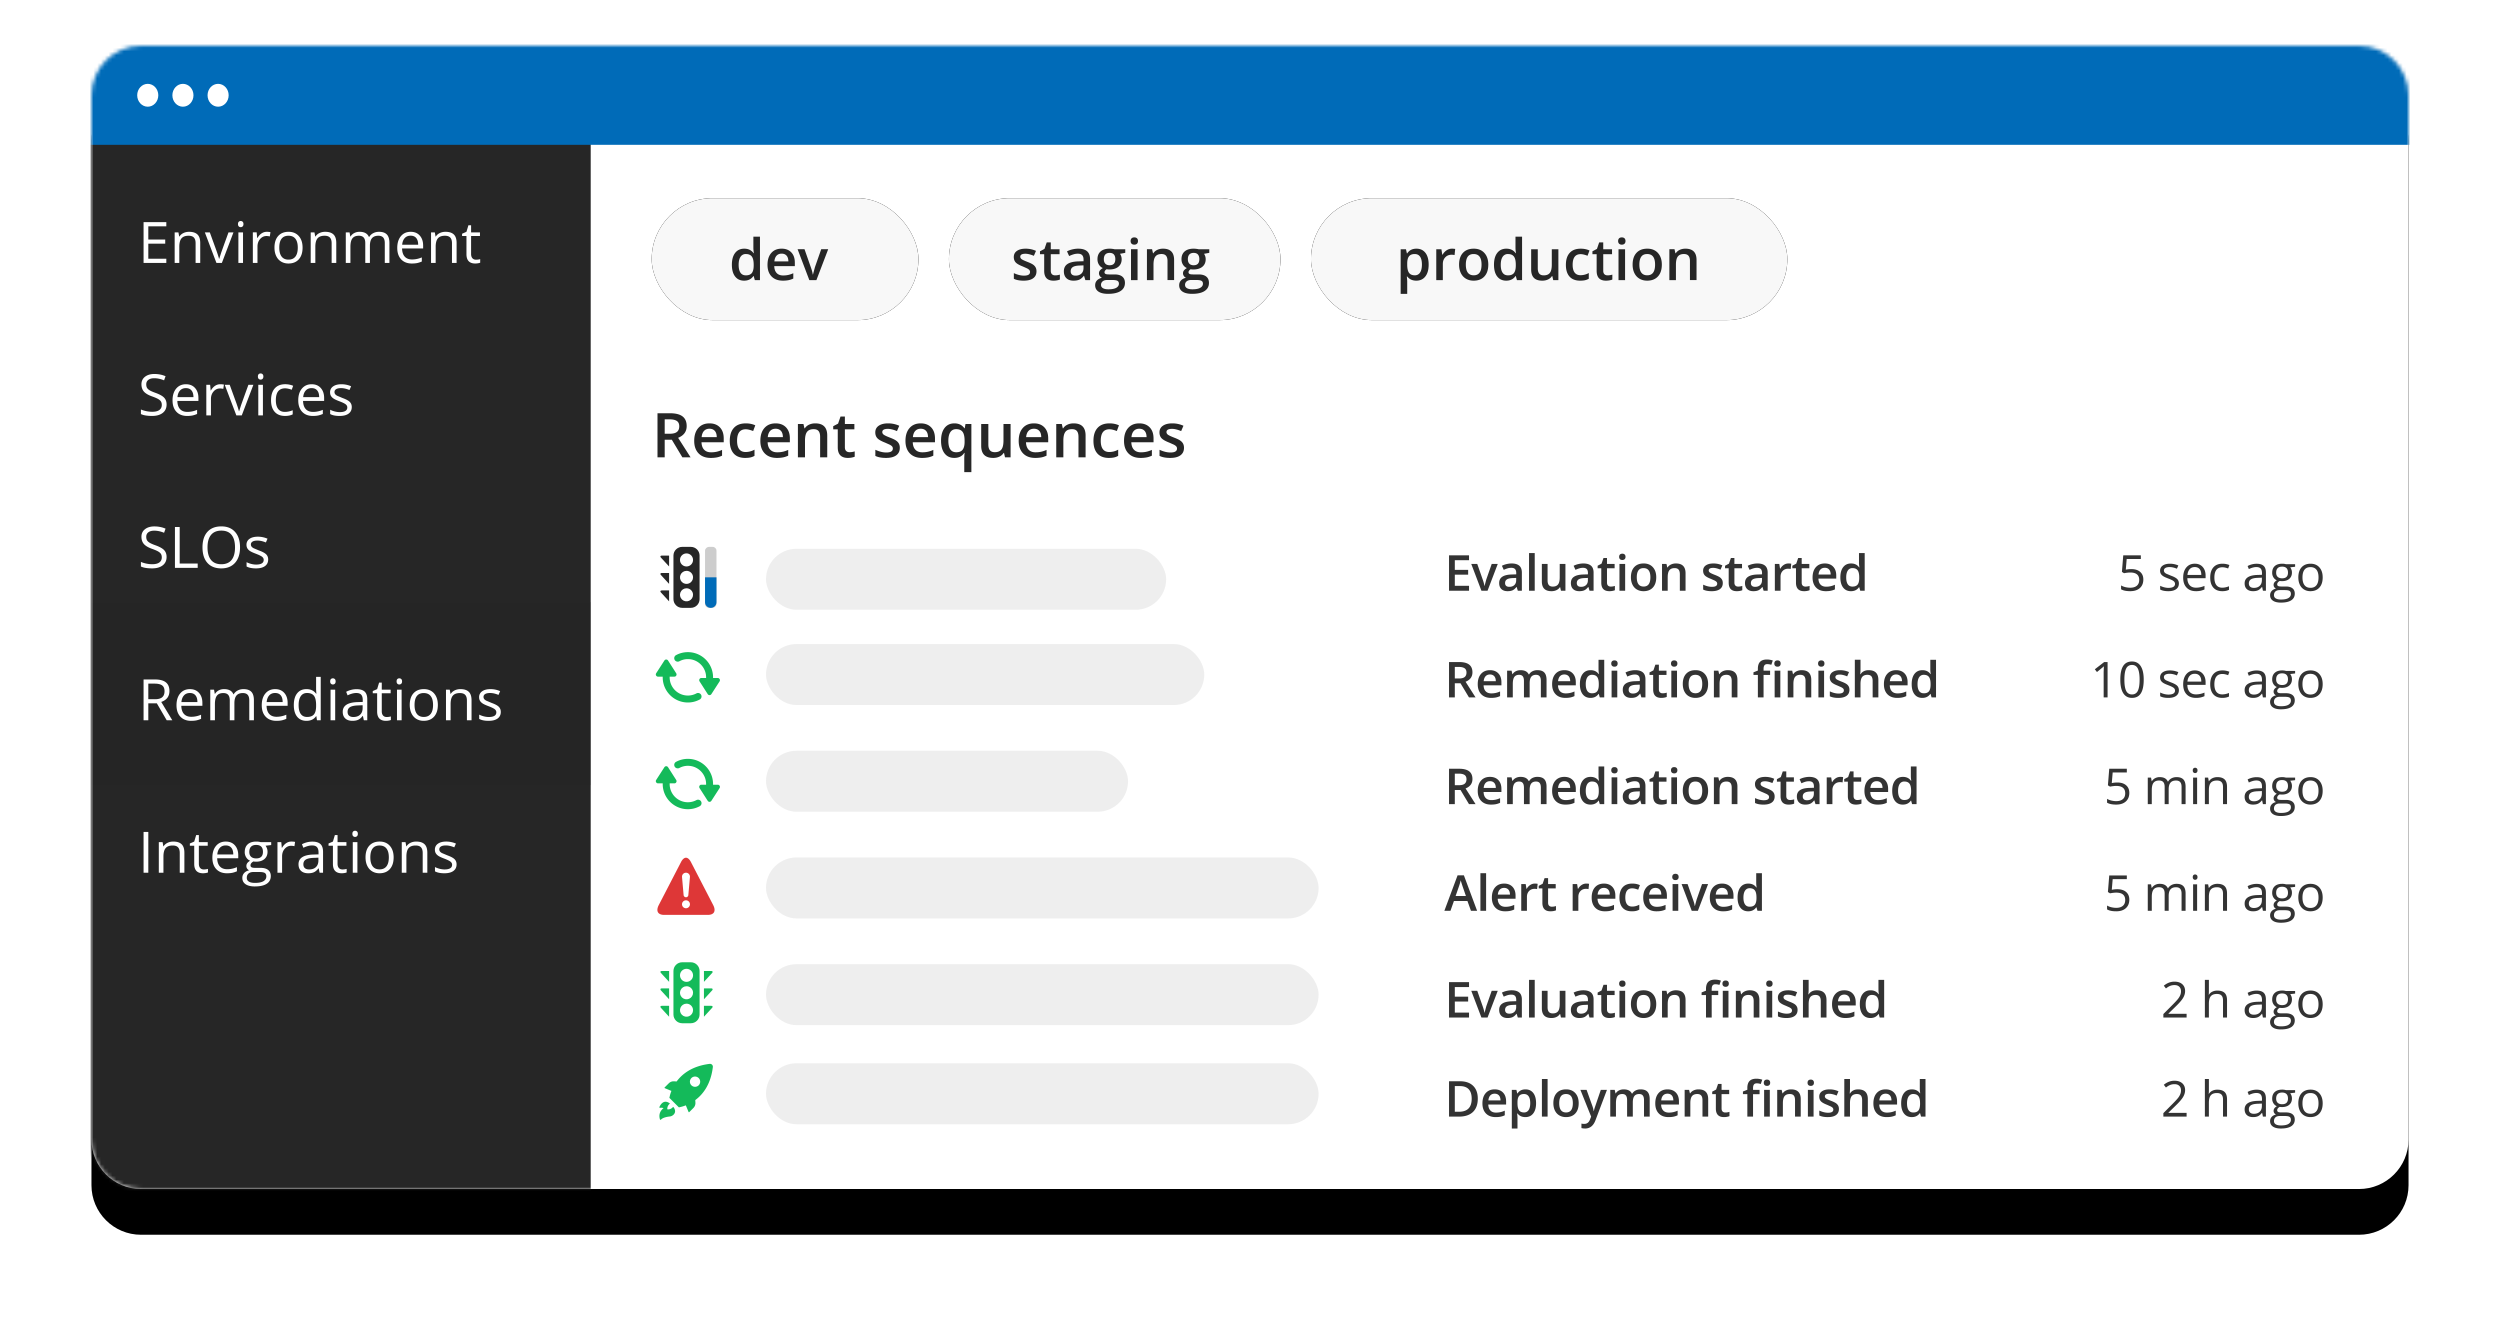 <svg xmlns="http://www.w3.org/2000/svg" xmlns:xlink="http://www.w3.org/1999/xlink" width="656" height="348" xmlns:v="https://vecta.io/nano"><style><![CDATA[.B{fill-rule:nonzero}.C{opacity:.441}.D{mask:url(#J)}.E{fill:#262626}.F{fill:#f8f8f8}.G{fill:#d8d8d8}]]></style><defs><path d="M13 0h582c7.18 0 13 5.82 13 13v274c0 7.18-5.82 13-13 13H13c-7.18 0-13-5.82-13-13V13C0 5.82 5.82 0 13 0z" id="A"/><filter x="-6.9%" y="-10.0%" width="113.8%" height="128.0%" id="B"><feOffset dy="12" in="SourceAlpha"/><feGaussianBlur stdDeviation="12"/><feColorMatrix values="0 0 0 0 0.035   0 0 0 0 0.2   0 0 0 0 0.314  0 0 0 0.15 0"/></filter><rect id="C" width="70" height="32" rx="16"/><filter x="-6.4%" y="-14.1%" width="112.9%" height="128.1%" id="D"><feOffset in="SourceAlpha"/><feGaussianBlur stdDeviation="1.5"/><feColorMatrix values="0 0 0 0 0   0 0 0 0 0   0 0 0 0 0  0 0 0 0.272 0"/></filter><rect id="E" x="173" width="125" height="32" rx="16"/><filter x="-3.6%" y="-14.1%" width="107.2%" height="128.1%" id="F"><feOffset in="SourceAlpha"/><feGaussianBlur stdDeviation="1.5"/><feColorMatrix values="0 0 0 0 0   0 0 0 0 0   0 0 0 0 0  0 0 0 0.272 0"/></filter><rect id="G" x="78" width="87" height="32" rx="16"/><filter x="-5.2%" y="-14.1%" width="110.3%" height="128.1%" id="H"><feOffset in="SourceAlpha"/><feGaussianBlur stdDeviation="1.5"/><feColorMatrix values="0 0 0 0 0   0 0 0 0 0   0 0 0 0 0  0 0 0 0.272 0"/></filter><path id="I" d="M150.816 161.054a.58.58 0 0 1 .478.266h0l2.143 3.347c.106.177.124.407.018.584-.089.195-.283.301-.496.301h0-1.24v.177c0 2.639 2.143 4.781 4.781 4.781.779 0 1.558-.195 2.249-.567a.92.92 0 0 1 1.222.372.91.91 0 0 1-.372 1.24 6.49 6.49 0 0 1-3.099.779c-3.648 0-6.605-2.957-6.605-6.605h0v-.177h-1.24c-.212 0-.39-.124-.496-.301-.106-.195-.089-.407.018-.584h0l2.16-3.347a.58.58 0 0 1 .478-.266zm5.684-1.93c3.648 0 6.605 2.957 6.605 6.605h0v.177h1.24c.213 0 .39.124.496.301.106.195.089.407-.018.584h0l-2.16 3.347a.58.58 0 0 1-.478.266.58.58 0 0 1-.478-.266h0l-2.143-3.347c-.106-.177-.124-.407-.018-.584.089-.195.283-.301.496-.301h1.24v-.177c0-2.639-2.143-4.781-4.781-4.781-.779 0-1.558.195-2.231.567-.443.23-1.009.071-1.24-.372a.91.91 0 0 1 .372-1.24 6.49 6.49 0 0 1 3.099-.779z"/></defs><g transform="translate(24 12)" fill="none" fill-rule="evenodd"><mask id="J" fill="#fff"><use xlink:href="#A"/></mask><g class="B"><use fill="#000" filter="url(#B)" xlink:href="#A"/><use fill="#fff" xlink:href="#A"/></g><g class="D"><g transform="translate(-6 23)"><g transform="translate(153 17)"><use fill="#000" filter="url(#D)" xlink:href="#C"/><use xlink:href="#C" class="F"/><use fill="#000" filter="url(#F)" xlink:href="#E"/><use xlink:href="#E" class="F"/><use fill="#000" filter="url(#H)" xlink:href="#G"/><use xlink:href="#G" class="F"/><g class="B E"><path d="M24.262 21.646c1.064 0 1.873-.403 2.424-1.208h.081l.3 1.062h1.348V10.104h-1.729v2.952c0 .337.042.796.125 1.377h0-.088c-.557-.786-1.367-1.179-2.432-1.179-1.016 0-1.81.37-2.384 1.11s-.861 1.774-.861 3.102.283 2.351.85 3.083 1.355 1.099 2.366 1.099zm.461-1.392c-.635 0-1.111-.236-1.428-.707s-.476-1.156-.476-2.054c0-.908.164-1.608.491-2.098a1.58 1.58 0 0 1 1.399-.736c.708 0 1.228.215 1.56.645s.498 1.155.498 2.175h0v.242c-.01.894-.176 1.539-.498 1.937s-.837.597-1.545.597zm9.69 1.392c.552 0 1.042-.042 1.472-.125s.854-.225 1.274-.425h0v-1.399c-.474.21-.917.36-1.329.45s-.858.135-1.337.135c-.728 0-1.292-.211-1.692-.634s-.613-1.027-.637-1.813h5.398v-.93c0-1.138-.31-2.031-.93-2.681s-1.465-.974-2.534-.974c-1.152 0-2.058.378-2.717 1.135s-.989 1.797-.989 3.12c0 1.289.355 2.301 1.066 3.036s1.696 1.102 2.955 1.102zm1.458-5.054h-3.677c.063-.664.26-1.169.59-1.516s.768-.52 1.315-.52.977.172 1.289.516.474.851.483 1.52h0zm7.354 4.907l3.091-8.101h-1.831l-1.648 4.709-.513 1.919h-.059c-.059-.488-.229-1.128-.513-1.919h0l-1.648-4.709h-1.816l3.076 8.101h1.86zm54.408.147c1.074 0 1.899-.211 2.476-.634s.864-1.029.864-1.82c0-.391-.073-.726-.22-1.007s-.371-.529-.674-.743-.789-.452-1.458-.71c-.796-.308-1.312-.549-1.549-.725s-.355-.391-.355-.645c0-.518.454-.776 1.362-.776.596 0 1.331.181 2.205.542h0l.557-1.296a6.46 6.46 0 0 0-2.703-.579c-.962 0-1.722.192-2.281.575s-.839.922-.839 1.615c0 .576.165 1.045.494 1.406s.961.723 1.893 1.084l1.121.498c.269.146.461.288.579.425a.76.76 0 0 1 .176.513c0 .64-.53.959-1.589.959-.82 0-1.707-.22-2.659-.659h0v1.487c.654.327 1.521.491 2.6.491zm7.808 0a5.07 5.07 0 0 0 .934-.084c.3-.056.546-.126.736-.209h0v-1.296c-.42.132-.84.198-1.26.198-.337 0-.609-.099-.817-.297s-.311-.504-.311-.919h0v-4.336h2.307v-1.304h-2.307v-1.802h-1.062l-.586 1.714-1.187.63v.762h1.106v4.365c0 1.719.815 2.578 2.446 2.578zm5.251 0c.62 0 1.128-.089 1.523-.267s.789-.514 1.179-1.007h.059l.344 1.128h1.23v-5.457c0-.962-.262-1.667-.787-2.117s-1.302-.674-2.333-.674a6.64 6.64 0 0 0-1.479.179 5.99 5.99 0 0 0-1.443.524h0l.557 1.23a9.01 9.01 0 0 1 1.099-.432 3.89 3.89 0 0 1 1.194-.183c.508 0 .883.128 1.124.385s.363.643.363 1.161h0v.432l-1.399.044c-1.27.039-2.214.271-2.834.696s-.93 1.055-.93 1.89c0 .786.223 1.394.67 1.824s1.068.645 1.864.645zm.542-1.318c-.43 0-.752-.099-.967-.297s-.322-.477-.322-.839c0-.498.184-.868.553-1.11s.958-.377 1.769-.406h0l1.04-.044v.703c0 .63-.189 1.119-.568 1.469s-.88.524-1.505.524zm8.533 4.775c1.431 0 2.524-.249 3.281-.747s1.135-1.206 1.135-2.124c0-.718-.232-1.267-.696-1.648s-1.143-.571-2.036-.571h0-1.414c-.464 0-.782-.046-.956-.139s-.26-.232-.26-.417c0-.308.186-.576.557-.806a3.86 3.86 0 0 0 .703.059c1.011 0 1.804-.239 2.38-.718s.864-1.135.864-1.97c0-.278-.042-.542-.125-.791s-.188-.459-.315-.63h0l1.384-.256V13.4h-2.805c-.127-.034-.316-.067-.568-.099s-.492-.048-.721-.048c-1.025 0-1.815.242-2.369.725s-.831 1.165-.831 2.043c0 .547.131 1.024.392 1.432s.602.702 1.022.883c-.337.205-.591.413-.762.623s-.256.466-.256.769c0 .239.074.468.223.685a1.29 1.29 0 0 0 .568.472c-.566.132-1.007.367-1.322.707s-.472.758-.472 1.256c0 .723.291 1.279.872 1.67s1.423.586 2.527.586zm.396-7.5c-.488 0-.863-.137-1.124-.41s-.392-.664-.392-1.172c0-.542.128-.955.385-1.238s.634-.425 1.132-.425.878.143 1.124.428.37.692.37 1.219c0 1.064-.498 1.597-1.494 1.597zm-.344 6.313c-.605 0-1.075-.1-1.41-.3s-.502-.486-.502-.857a1.14 1.14 0 0 1 .436-.941c.291-.232.682-.348 1.176-.348h1.304c.684 0 1.151.074 1.403.223s.377.399.377.751c0 .444-.229.801-.688 1.069s-1.157.403-2.095.403zm6.826-11.719c.303 0 .538-.084.707-.253s.253-.399.253-.692c0-.308-.084-.544-.253-.71s-.404-.249-.707-.249c-.312 0-.553.083-.721.249s-.253.403-.253.71c0 .293.084.524.253.692s.409.253.721.253zm.85 9.302v-8.101h-1.721V21.5h1.721zm4.182 0v-4.036c0-1.011.168-1.731.505-2.161s.869-.645 1.597-.645c.547 0 .946.154 1.198.461s.377.774.377 1.399h0v4.98h1.729v-5.281c0-1.978-.972-2.966-2.915-2.966-.547 0-1.045.105-1.494.315s-.796.508-1.04.894h0-.088l-.242-1.062h-1.348V21.5h1.721zm10.137 3.604c1.431 0 2.524-.249 3.281-.747s1.135-1.206 1.135-2.124c0-.718-.232-1.267-.696-1.648s-1.143-.571-2.036-.571h0-1.414c-.464 0-.782-.046-.956-.139s-.26-.232-.26-.417c0-.308.186-.576.557-.806a3.86 3.86 0 0 0 .703.059c1.011 0 1.804-.239 2.38-.718s.864-1.135.864-1.97c0-.278-.042-.542-.125-.791s-.188-.459-.315-.63h0l1.384-.256V13.4h-2.805c-.127-.034-.316-.067-.568-.099s-.492-.048-.721-.048c-1.025 0-1.815.242-2.369.725s-.831 1.165-.831 2.043c0 .547.131 1.024.392 1.432s.602.702 1.022.883c-.337.205-.591.413-.762.623s-.256.466-.256.769c0 .239.074.468.223.685a1.29 1.29 0 0 0 .568.472c-.566.132-1.007.367-1.322.707s-.472.758-.472 1.256c0 .723.291 1.279.872 1.67s1.423.586 2.527.586zm.396-7.5c-.488 0-.863-.137-1.124-.41s-.392-.664-.392-1.172c0-.542.128-.955.385-1.238s.634-.425 1.132-.425.878.143 1.124.428.37.692.37 1.219c0 1.064-.498 1.597-1.494 1.597zm-.344 6.313c-.605 0-1.075-.1-1.41-.3s-.502-.486-.502-.857a1.14 1.14 0 0 1 .436-.941c.291-.232.682-.348 1.176-.348h1.304c.684 0 1.151.074 1.403.223s.377.399.377.751c0 .444-.229.801-.688 1.069s-1.157.403-2.095.403zm56.386 1.188v-3.318c0-.146-.034-.562-.103-1.245h.103c.566.737 1.362 1.106 2.388 1.106 1.011 0 1.803-.371 2.377-1.113s.861-1.775.861-3.098-.282-2.351-.846-3.083-1.351-1.099-2.362-1.099c-1.074 0-1.88.41-2.417 1.23h0-.088l-.242-1.084h-1.392v11.704h1.721zm2-4.863c-.708 0-1.218-.221-1.531-.663s-.469-1.156-.469-2.142h0v-.256c0-.879.157-1.519.472-1.919s.814-.601 1.498-.601c.62 0 1.09.233 1.41.699s.48 1.154.48 2.062-.161 1.599-.483 2.087a1.55 1.55 0 0 1-1.377.732zm7.346 1.26v-4.233c0-.718.214-1.301.641-1.75s.985-.674 1.674-.674a3.23 3.23 0 0 1 .762.088h0l.168-1.604c-.225-.049-.51-.073-.857-.073a2.5 2.5 0 0 0-1.395.425 3.21 3.21 0 0 0-1.051 1.15h0-.088l-.227-1.428h-1.348V21.5h1.721zm8.079.146c1.211 0 2.156-.371 2.834-1.113s1.018-1.775 1.018-3.098c0-1.279-.342-2.296-1.025-3.051s-1.611-1.132-2.783-1.132c-1.226 0-2.175.369-2.849 1.106s-1.011 1.763-1.011 3.076c0 .845.156 1.587.469 2.227s.759 1.13 1.34 1.472 1.25.513 2.007.513zm.029-1.406c-1.382 0-2.073-.935-2.073-2.805 0-.894.162-1.58.487-2.058s.848-.718 1.571-.718c1.377 0 2.065.925 2.065 2.776 0 1.87-.684 2.805-2.051 2.805zm8.533 1.406c1.064 0 1.873-.403 2.424-1.208h.081l.3 1.062h1.348V10.104h-1.729v2.952c0 .337.042.796.125 1.377h0-.088c-.557-.786-1.367-1.179-2.432-1.179-1.016 0-1.81.37-2.384 1.11s-.861 1.774-.861 3.102.283 2.351.85 3.083 1.355 1.099 2.366 1.099zm.461-1.392c-.635 0-1.111-.236-1.428-.707s-.476-1.156-.476-2.054c0-.908.164-1.608.491-2.098a1.58 1.58 0 0 1 1.399-.736c.708 0 1.228.215 1.56.645s.498 1.155.498 2.175h0v.242c-.01.894-.176 1.539-.498 1.937s-.837.597-1.545.597zm9.001 1.392c.566 0 1.071-.107 1.512-.322s.782-.51 1.022-.886h.088l.242 1.062h1.355V13.4h-1.729v4.036c0 1.016-.17 1.74-.509 2.172s-.87.648-1.593.648c-.542 0-.94-.155-1.194-.465s-.381-.775-.381-1.395h0v-4.995h-1.736v5.295c0 .991.242 1.731.725 2.219s1.216.732 2.197.732zm9.939 0c.498 0 .922-.039 1.271-.117a3.4 3.4 0 0 0 .985-.388h0V19.64a4.4 4.4 0 0 1-2.175.571c-.674 0-1.185-.228-1.534-.685s-.524-1.139-.524-2.047c0-1.86.701-2.791 2.102-2.791.474 0 1.074.142 1.802.425h0l.52-1.384c-.684-.317-1.453-.476-2.307-.476-1.26 0-2.223.366-2.889 1.099s-1 1.78-1 3.142c0 1.338.319 2.365.956 3.08s1.569 1.073 2.794 1.073zm6.768 0a5.07 5.07 0 0 0 .934-.084c.3-.056.546-.126.736-.209h0v-1.296c-.42.132-.84.198-1.26.198-.337 0-.609-.099-.817-.297s-.311-.504-.311-.919h0v-4.336h2.307V13.4h-2.307v-1.802h-1.062l-.586 1.714-1.187.63v.762h1.106v4.365c0 1.719.815 2.578 2.446 2.578zm4.16-9.448c.303 0 .538-.084.707-.253s.253-.399.253-.692c0-.308-.084-.544-.253-.71s-.404-.249-.707-.249c-.312 0-.553.083-.721.249s-.253.403-.253.71c0 .293.084.524.253.692s.409.253.721.253zm.85 9.302V13.4h-1.721v8.1h1.721zm5.793.146c1.211 0 2.156-.371 2.834-1.113s1.018-1.775 1.018-3.098c0-1.279-.342-2.296-1.025-3.051s-1.611-1.132-2.783-1.132c-1.226 0-2.175.369-2.849 1.106s-1.011 1.763-1.011 3.076c0 .845.156 1.587.469 2.227s.759 1.13 1.34 1.472 1.25.513 2.007.513zm.029-1.406c-1.382 0-2.073-.935-2.073-2.805 0-.894.162-1.58.487-2.058s.848-.718 1.571-.718c1.377 0 2.065.925 2.065 2.776 0 1.87-.684 2.805-2.051 2.805zm7.522 1.26v-4.036c0-1.011.168-1.731.505-2.161s.869-.645 1.597-.645c.547 0 .946.154 1.198.461s.377.774.377 1.399h0v4.98h1.729v-5.281c0-1.978-.972-2.966-2.915-2.966-.547 0-1.045.105-1.494.315s-.796.508-1.04.894h0-.088l-.242-1.062h-1.348V21.5h1.721z"/></g></g><g class="E"><path d="M0 0h137v459H0z"/><path style="mix-blend-mode:multiply" opacity=".25" d="M0 123h137v48H0z"/></g><g class="B"><path d="M25.641 34v-1.113h-4.724v-3.94h4.438v-1.099h-4.438v-3.45h4.724v-1.106h-5.969V34h5.969zm3.406 0v-4.211c0-1.045.195-1.794.586-2.249s1.006-.681 1.846-.681c.635 0 1.101.161 1.399.483s.447.811.447 1.465h0V34h1.216v-5.237c0-1.025-.244-1.771-.732-2.238s-1.216-.699-2.183-.699c-.552 0-1.052.109-1.501.326s-.798.524-1.047.919h0-.059l-.198-1.099h-.989V34h1.216zm11.169 0l3.047-8.027H41.96l-.811 2.23-.1.275-.187.517-.825 2.299-.509 1.608h-.059c-.068-.332-.298-1.055-.688-2.168h0l-1.729-4.761h-1.304L38.796 34h1.421zm4.951-9.39a.71.71 0 0 0 .505-.201c.142-.134.212-.338.212-.612s-.071-.476-.212-.608-.31-.198-.505-.198c-.205 0-.376.065-.513.194s-.205.333-.205.612.068.477.205.612.308.201.513.201zm.601 9.39v-8.027h-1.216V34h1.216zm3.794 0v-4.307c0-.786.231-1.443.692-1.97s1.017-.791 1.666-.791c.254 0 .547.037.879.11h0l.168-1.128c-.283-.059-.603-.088-.959-.088-.503 0-.964.142-1.384.425s-.779.686-1.077 1.208h0-.059l-.139-1.487h-1.003V34h1.216zm8.115.146c1.162 0 2.073-.367 2.732-1.102s.989-1.757.989-3.065c0-1.274-.331-2.285-.992-3.032s-1.554-1.121-2.677-1.121c-1.162 0-2.07.365-2.725 1.095s-.981 1.749-.981 3.058c0 .845.151 1.582.454 2.212s.732 1.113 1.289 1.45 1.194.505 1.912.505zm.029-1.018c-.796 0-1.399-.269-1.809-.806s-.615-1.318-.615-2.344c0-1.035.203-1.814.608-2.336s1.006-.784 1.802-.784c.806 0 1.415.265 1.827.795s.619 1.305.619 2.325c0 1.03-.206 1.813-.619 2.347s-1.017.802-1.813.802zm7.039.872v-4.211c0-1.045.195-1.794.586-2.249s1.006-.681 1.846-.681c.635 0 1.101.161 1.399.483s.447.811.447 1.465h0V34h1.216v-5.237c0-1.025-.244-1.771-.732-2.238s-1.216-.699-2.183-.699c-.552 0-1.052.109-1.501.326s-.798.524-1.047.919h0-.059l-.198-1.099h-.989V34h1.216zm9.207 0v-4.211c0-1.04.177-1.788.531-2.245s.912-.685 1.674-.685c.581 0 1.008.16 1.282.48s.41.8.41 1.439h0V34h1.216v-4.482c0-.903.181-1.572.542-2.007s.92-.652 1.677-.652c.576 0 1.001.16 1.274.48s.41.8.41 1.439h0V34h1.216v-5.237c0-1.025-.226-1.771-.677-2.238s-1.132-.699-2.04-.699c-.581 0-1.099.122-1.553.366a2.56 2.56 0 0 0-1.04.996h0-.059c-.386-.908-1.206-1.362-2.461-1.362-.518 0-.985.11-1.403.33a2.39 2.39 0 0 0-.97.916h0-.059l-.198-1.099h-.989V34h1.216zm16.128.146c.542 0 1.005-.04 1.388-.121s.79-.214 1.219-.399h0v-1.084c-.845.361-1.699.542-2.563.542-.82 0-1.456-.244-1.908-.732s-.69-1.204-.714-2.146h5.53v-.769c0-1.084-.293-1.957-.879-2.618s-1.382-.992-2.388-.992c-1.074 0-1.93.381-2.567 1.143s-.956 1.79-.956 3.083c0 1.284.343 2.288 1.029 3.01s1.622 1.084 2.809 1.084zm1.648-4.929h-4.197c.068-.742.294-1.323.677-1.743s.897-.63 1.542-.63c.635 0 1.123.204 1.465.612s.513.995.513 1.761h0zM96.32 34v-4.211c0-1.045.195-1.794.586-2.249s1.006-.681 1.846-.681c.635 0 1.101.161 1.399.483s.447.811.447 1.465h0V34h1.216v-5.237c0-1.025-.244-1.771-.732-2.238s-1.216-.699-2.183-.699c-.552 0-1.052.109-1.501.326s-.798.524-1.047.919h0-.059l-.198-1.099h-.989V34h1.216zm10.408.146c.205 0 .436-.021.692-.062s.45-.094.582-.157h0v-.93a4.03 4.03 0 0 1-.476.099 3.97 3.97 0 0 1-.623.048c-.4 0-.715-.129-.945-.388s-.344-.63-.344-1.113h0v-4.724h2.329v-.945h-2.329v-1.86h-.703l-.513 1.714-1.15.505v.586h1.15v4.775c0 1.636.776 2.454 2.329 2.454zm-84.822 40c1.172 0 2.1-.264 2.783-.791s1.025-1.262 1.025-2.205c0-.732-.211-1.328-.634-1.787s-1.195-.889-2.318-1.289c-.669-.239-1.166-.458-1.49-.656s-.555-.415-.692-.652-.205-.541-.205-.912c0-.503.186-.896.557-1.179s.886-.425 1.545-.425c.835 0 1.694.186 2.578.557h0l.388-1.084c-.894-.391-1.873-.586-2.937-.586-1.021 0-1.841.244-2.461.732s-.93 1.145-.93 1.97c0 .786.214 1.423.641 1.912s1.139.911 2.135 1.267c.713.254 1.244.481 1.593.681s.598.419.747.656.223.541.223.912c0 .562-.21 1-.63 1.315s-1.045.472-1.875.472c-.508 0-1.021-.054-1.538-.161s-.996-.254-1.436-.439h0v1.201c.684.327 1.66.491 2.93.491zm9.207 0c.542 0 1.005-.04 1.388-.121s.79-.214 1.219-.399h0v-1.084c-.845.361-1.699.542-2.563.542-.82 0-1.456-.244-1.908-.732s-.69-1.204-.714-2.146h5.53v-.769c0-1.084-.293-1.957-.879-2.618s-1.382-.992-2.388-.992c-1.074 0-1.93.381-2.567 1.143s-.956 1.79-.956 3.083c0 1.284.343 2.288 1.029 3.01s1.622 1.084 2.809 1.084zm1.648-4.929h-4.197c.068-.742.294-1.323.677-1.743s.897-.63 1.542-.63c.635 0 1.123.204 1.465.612s.513.995.513 1.761h0zM37.353 74v-4.307c0-.786.231-1.443.692-1.97s1.017-.791 1.666-.791c.254 0 .547.037.879.11h0l.168-1.128c-.283-.059-.603-.088-.959-.088-.503 0-.964.142-1.384.425s-.779.686-1.077 1.208h0-.059l-.139-1.487h-1.003V74h1.216zm8.086 0l3.047-8.027h-1.304l-.811 2.23-.195.539-.916 2.552-.509 1.608h-.059c-.068-.332-.298-1.055-.688-2.168h0l-1.729-4.761h-1.304L44.018 74h1.421zm4.951-9.39a.71.71 0 0 0 .505-.201c.142-.134.212-.338.212-.612s-.071-.476-.212-.608-.31-.198-.505-.198c-.205 0-.376.065-.513.194s-.205.333-.205.612.068.477.205.612.308.201.513.201zm.601 9.39v-8.027h-1.216V74h1.216zm5.786.146c.815 0 1.492-.139 2.029-.417h0v-1.077c-.703.288-1.389.432-2.058.432-.781 0-1.371-.264-1.769-.791s-.597-1.284-.597-2.271c0-2.08.815-3.12 2.446-3.12.244 0 .525.035.842.106s.61.16.879.267h0l.374-1.033c-.22-.112-.522-.21-.908-.293s-.771-.125-1.157-.125c-1.196 0-2.118.366-2.765 1.099s-.97 1.77-.97 3.113c0 1.309.319 2.321.956 3.036s1.537 1.073 2.699 1.073zm7.324 0c.542 0 1.005-.04 1.388-.121s.79-.214 1.219-.399h0v-1.084c-.845.361-1.699.542-2.563.542-.82 0-1.456-.244-1.908-.732s-.69-1.204-.714-2.146h5.53v-.769c0-1.084-.293-1.957-.879-2.618s-1.382-.992-2.388-.992c-1.074 0-1.93.381-2.567 1.143s-.956 1.79-.956 3.083c0 1.284.343 2.288 1.029 3.01s1.622 1.084 2.809 1.084zm1.648-4.929h-4.197c.068-.742.294-1.323.677-1.743s.897-.63 1.542-.63c.635 0 1.123.204 1.465.612s.513.995.513 1.761h0zm5.376 4.929c1.006 0 1.787-.203 2.344-.608s.835-.981.835-1.729c0-.532-.167-.974-.502-1.326s-.978-.701-1.93-1.047l-1.406-.593c-.244-.137-.421-.281-.531-.432a.91.91 0 0 1-.165-.549c0-.317.146-.566.439-.747s.728-.271 1.304-.271c.654 0 1.384.166 2.19.498h0l.432-.989c-.825-.352-1.67-.527-2.534-.527-.928 0-1.658.189-2.19.568a1.8 1.8 0 0 0-.798 1.549c0 .366.077.681.231.945s.388.499.703.707.846.45 1.593.729c.786.303 1.315.565 1.586.787s.406.49.406.802c0 .415-.171.724-.513.927s-.83.304-1.465.304c-.41 0-.836-.056-1.278-.168s-.856-.266-1.241-.461h0v1.128c.596.337 1.426.505 2.49.505zm-49.219 40c1.172 0 2.1-.264 2.783-.791s1.025-1.262 1.025-2.205c0-.732-.211-1.328-.634-1.787s-1.195-.889-2.318-1.289c-.669-.239-1.166-.458-1.49-.656s-.555-.415-.692-.652-.205-.541-.205-.912c0-.503.186-.896.557-1.179s.886-.425 1.545-.425c.835 0 1.694.186 2.578.557h0l.388-1.084c-.894-.391-1.873-.586-2.937-.586-1.021 0-1.841.244-2.461.732s-.93 1.145-.93 1.97c0 .786.214 1.423.641 1.912s1.139.911 2.135 1.267c.713.254 1.244.481 1.593.681s.598.419.747.656.223.541.223.912c0 .562-.21 1-.63 1.315s-1.045.472-1.875.472c-.508 0-1.021-.054-1.538-.161s-.996-.254-1.436-.439h0v1.201c.684.327 1.66.491 2.93.491zM33.874 114v-1.128H29.15v-9.58h-1.245V114h5.969zm6.196.146c1.543 0 2.748-.491 3.615-1.472s1.3-2.329 1.3-4.043-.432-3.066-1.296-4.043-2.065-1.465-3.604-1.465c-1.582 0-2.803.48-3.662 1.439s-1.289 2.311-1.289 4.054c0 1.758.428 3.119 1.285 4.083s2.074 1.447 3.651 1.447zm0-1.091c-1.177 0-2.074-.375-2.692-1.124s-.927-1.849-.927-3.3c0-1.431.309-2.521.927-3.27s1.52-1.124 2.706-1.124 2.074.372 2.677 1.117.905 1.837.905 3.278c0 1.455-.303 2.556-.908 3.303s-1.501 1.121-2.688 1.121zm9.119 1.091c1.006 0 1.787-.203 2.344-.608s.835-.981.835-1.729c0-.532-.167-.974-.502-1.326s-.978-.701-1.93-1.047l-1.406-.593c-.244-.137-.421-.281-.531-.432a.91.91 0 0 1-.165-.549c0-.317.146-.566.439-.747s.728-.271 1.304-.271c.654 0 1.384.166 2.19.498h0l.432-.989c-.825-.352-1.67-.527-2.534-.527-.928 0-1.658.189-2.19.568a1.8 1.8 0 0 0-.798 1.549c0 .366.077.681.231.945s.388.499.703.707.846.45 1.593.729c.786.303 1.315.565 1.586.787s.406.49.406.802c0 .415-.171.724-.513.927s-.83.304-1.465.304c-.41 0-.836-.056-1.278-.168s-.856-.266-1.241-.461h0v1.128c.596.337 1.426.505 2.49.505zM20.917 154v-4.453h2.234L25.744 154h1.472l-2.908-4.812c1.436-.498 2.153-1.455 2.153-2.871 0-1.011-.314-1.768-.941-2.271s-1.598-.754-2.911-.754h0-2.937V154h1.245zm1.707-5.522h-1.707v-4.094h1.619c.923 0 1.593.156 2.01.469s.626.823.626 1.531c0 .698-.205 1.222-.615 1.571s-1.055.524-1.934.524h0zm9.529 5.669c.542 0 1.005-.04 1.388-.121s.79-.214 1.219-.399h0v-1.084c-.845.361-1.699.542-2.563.542-.82 0-1.456-.244-1.908-.732s-.69-1.204-.714-2.146h5.53v-.769c0-1.084-.293-1.957-.879-2.618s-1.382-.992-2.388-.992c-1.074 0-1.93.381-2.567 1.143s-.956 1.79-.956 3.083c0 1.284.343 2.288 1.029 3.01s1.622 1.084 2.809 1.084zm1.648-4.929h-4.197c.068-.742.294-1.323.677-1.743s.897-.63 1.542-.63c.635 0 1.123.204 1.465.612s.513.995.513 1.761h0zM38.393 154v-4.211c0-1.04.177-1.788.531-2.245s.912-.685 1.674-.685c.581 0 1.008.16 1.282.48s.41.8.41 1.439h0V154h1.216v-4.482c0-.903.181-1.572.542-2.007s.92-.652 1.677-.652c.576 0 1.001.16 1.274.48s.41.8.41 1.439h0V154h1.216v-5.237c0-1.025-.226-1.771-.677-2.238s-1.132-.699-2.04-.699c-.581 0-1.099.122-1.553.366a2.56 2.56 0 0 0-1.04.996h0-.059c-.386-.908-1.206-1.362-2.461-1.362-.518 0-.985.11-1.403.33a2.39 2.39 0 0 0-.97.916h0-.059l-.198-1.099h-.989V154h1.216zm16.128.146c.542 0 1.005-.04 1.388-.121s.79-.214 1.219-.399h0v-1.084c-.845.361-1.699.542-2.563.542-.82 0-1.456-.244-1.908-.732s-.69-1.204-.714-2.146h5.53v-.769c0-1.084-.293-1.957-.879-2.618s-1.382-.992-2.388-.992c-1.074 0-1.93.381-2.567 1.143s-.956 1.79-.956 3.083c0 1.284.343 2.288 1.029 3.01s1.622 1.084 2.809 1.084zm1.648-4.929h-4.197c.068-.742.294-1.323.677-1.743s.897-.63 1.542-.63c.635 0 1.123.204 1.465.612s.513.995.513 1.761h0zm6.255 4.929c1.118 0 1.958-.408 2.52-1.223h.066L65.17 154h.989v-11.396h-1.216v3.267l.029.564.051.579h-.095c-.581-.791-1.416-1.187-2.505-1.187-1.045 0-1.86.366-2.446 1.099s-.879 1.76-.879 3.083.292 2.344.875 3.062 1.4 1.077 2.45 1.077zm.154-1.018c-.728 0-1.279-.261-1.655-.784s-.564-1.296-.564-2.322c0-1.011.189-1.793.568-2.347s.924-.831 1.637-.831c.83 0 1.434.243 1.813.729s.568 1.298.568 2.435h0v.256c0 1.006-.187 1.735-.56 2.186s-.975.677-1.805.677zm6.775-8.518a.71.71 0 0 0 .505-.201c.142-.134.212-.338.212-.612s-.071-.476-.212-.608-.31-.198-.505-.198c-.205 0-.376.065-.513.194s-.205.333-.205.612.068.477.205.612.308.201.513.201zm.601 9.39v-8.027h-1.216V154h1.216zm4.526.146c.596 0 1.093-.089 1.49-.267s.797-.519 1.198-1.022h.059l.242 1.143h.901v-5.479c0-.937-.231-1.619-.692-2.043s-1.171-.637-2.128-.637a5.63 5.63 0 0 0-1.417.183c-.471.122-.905.291-1.3.505h0l.374.93c.845-.41 1.602-.615 2.271-.615.596 0 1.029.15 1.3.45s.406.765.406 1.395h0v.498l-1.362.044c-2.593.078-3.889.928-3.889 2.549 0 .757.226 1.34.677 1.75s1.075.615 1.871.615zm.242-1.003c-.479 0-.851-.115-1.117-.344s-.399-.564-.399-1.003c0-.562.214-.975.641-1.241s1.124-.416 2.091-.45h0l1.216-.051v.725c0 .747-.216 1.328-.648 1.743s-1.027.623-1.783.623zm8.569 1.003c.205 0 .436-.021.692-.062s.45-.094.582-.157h0v-.93a4.03 4.03 0 0 1-.476.099 3.97 3.97 0 0 1-.623.048c-.4 0-.715-.129-.945-.388s-.344-.63-.344-1.113h0v-4.724h2.329v-.945h-2.329v-1.86h-.703l-.513 1.714-1.15.505v.586h1.15v4.775c0 1.636.776 2.454 2.329 2.454zm3.494-9.536a.71.71 0 0 0 .505-.201c.142-.134.212-.338.212-.612s-.071-.476-.212-.608-.31-.198-.505-.198c-.205 0-.376.065-.513.194s-.205.333-.205.612.068.477.205.612.308.201.513.201zm.601 9.39v-8.027h-1.216V154h1.216zm5.786.146c1.162 0 2.073-.367 2.732-1.102s.989-1.757.989-3.065c0-1.274-.331-2.285-.992-3.032s-1.554-1.121-2.677-1.121c-1.162 0-2.07.365-2.725 1.095s-.981 1.749-.981 3.058c0 .845.151 1.582.454 2.212s.732 1.113 1.289 1.45 1.194.505 1.912.505zm.029-1.018c-.796 0-1.399-.269-1.809-.806s-.615-1.318-.615-2.344c0-1.035.203-1.814.608-2.336s1.006-.784 1.802-.784c.806 0 1.415.265 1.827.795s.619 1.305.619 2.325c0 1.03-.206 1.813-.619 2.347s-1.017.802-1.813.802zm7.039.872v-4.211c0-1.045.195-1.794.586-2.249s1.006-.681 1.846-.681c.635 0 1.101.161 1.399.483s.447.811.447 1.465h0V154h1.216v-5.237c0-1.025-.244-1.771-.732-2.238s-1.216-.699-2.183-.699c-.552 0-1.052.109-1.501.326s-.798.524-1.047.919h0-.059l-.198-1.099h-.989V154h1.216zm9.99.146c1.006 0 1.787-.203 2.344-.608s.835-.981.835-1.729c0-.532-.167-.974-.502-1.326s-.978-.701-1.93-1.047l-1.406-.593c-.244-.137-.421-.281-.531-.432a.91.91 0 0 1-.165-.549c0-.317.146-.566.439-.747s.728-.271 1.304-.271c.654 0 1.384.166 2.19.498h0l.432-.989c-.825-.352-1.67-.527-2.534-.527-.928 0-1.658.189-2.19.568a1.8 1.8 0 0 0-.798 1.549c0 .366.077.681.231.945s.388.499.703.707.846.45 1.593.729c.786.303 1.315.565 1.586.787s.406.49.406.802c0 .415-.171.724-.513.927s-.83.304-1.465.304c-.41 0-.836-.056-1.278-.168s-.856-.266-1.241-.461h0v1.128c.596.337 1.426.505 2.49.505zM20.917 194v-10.708h-1.245V194h1.245zm3.97 0v-4.211c0-1.045.195-1.794.586-2.249s1.006-.681 1.846-.681c.635 0 1.101.161 1.399.483s.447.811.447 1.465h0V194h1.216v-5.237c0-1.025-.244-1.771-.732-2.238s-1.216-.699-2.183-.699c-.552 0-1.052.109-1.501.326s-.798.524-1.047.919h0-.059l-.198-1.099h-.989V194h1.216zm10.408.146c.205 0 .436-.021.692-.062s.45-.094.582-.157h0v-.93a4.03 4.03 0 0 1-.476.099 3.97 3.97 0 0 1-.623.048c-.4 0-.715-.129-.945-.388s-.344-.63-.344-1.113h0v-4.724h2.329v-.945h-2.329v-1.86h-.703l-.513 1.714-1.15.505v.586h1.15v4.775c0 1.636.776 2.454 2.329 2.454zm6.27 0c.542 0 1.005-.04 1.388-.121s.79-.214 1.219-.399h0v-1.084c-.845.361-1.699.542-2.563.542-.82 0-1.456-.244-1.908-.732s-.69-1.204-.714-2.146h5.53v-.769c0-1.084-.293-1.957-.879-2.618s-1.382-.992-2.388-.992c-1.074 0-1.93.381-2.567 1.143s-.956 1.79-.956 3.083c0 1.284.343 2.288 1.029 3.01s1.622 1.084 2.809 1.084zm1.648-4.929h-4.197c.068-.742.294-1.323.677-1.743s.897-.63 1.542-.63c.635 0 1.123.204 1.465.612s.513.995.513 1.761h0zm5.654 8.386c1.367 0 2.407-.233 3.12-.699s1.069-1.144 1.069-2.032c0-.698-.233-1.23-.699-1.597s-1.134-.549-2.003-.549h0-1.421c-.439 0-.75-.052-.93-.157s-.271-.267-.271-.487c0-.415.259-.759.776-1.033.21.039.435.059.674.059.938 0 1.675-.234 2.212-.703s.806-1.096.806-1.882c0-.347-.054-.658-.161-.934s-.229-.499-.366-.67h0l1.487-.176v-.769h-2.776c-.337-.098-.715-.146-1.135-.146-.967 0-1.714.238-2.241.714s-.791 1.154-.791 2.032a2.56 2.56 0 0 0 .392 1.406c.261.41.599.701 1.014.872-.337.205-.583.417-.74.637s-.234.476-.234.769c0 .259.07.486.209.681a1.27 1.27 0 0 0 .516.432c-.566.127-1.006.369-1.318.725s-.469.779-.469 1.267c0 .713.284 1.265.853 1.655s1.378.586 2.428.586zm.352-7.354c-.566 0-1.008-.144-1.326-.432s-.476-.713-.476-1.274c0-.605.154-1.062.461-1.37s.747-.461 1.318-.461c1.201 0 1.802.603 1.802 1.809 0 1.152-.593 1.729-1.78 1.729zm-.337 6.423c-.684 0-1.208-.112-1.575-.337s-.549-.554-.549-.989c0-.493.154-.872.461-1.135s.737-.396 1.289-.396h1.458c.742 0 1.248.084 1.516.253s.403.47.403.905c0 .522-.245.936-.736 1.241s-1.246.458-2.267.458zM56.022 194v-4.307c0-.786.231-1.443.692-1.97s1.017-.791 1.666-.791c.254 0 .547.037.879.11h0l.168-1.128c-.283-.059-.603-.088-.959-.088-.503 0-.964.142-1.384.425s-.779.686-1.077 1.208h0-.059l-.139-1.487h-1.003V194h1.216zm6.855.146c.596 0 1.093-.089 1.49-.267s.797-.519 1.198-1.022h.059l.242 1.143h.901v-5.479c0-.937-.231-1.619-.692-2.043s-1.171-.637-2.128-.637a5.63 5.63 0 0 0-1.417.183c-.471.122-.905.291-1.3.505h0l.374.93c.845-.41 1.602-.615 2.271-.615.596 0 1.029.15 1.3.45s.406.765.406 1.395h0v.498l-1.362.044c-2.593.078-3.889.928-3.889 2.549 0 .757.226 1.34.677 1.75s1.075.615 1.871.615zm.242-1.003c-.479 0-.851-.115-1.117-.344s-.399-.564-.399-1.003c0-.562.214-.975.641-1.241s1.124-.416 2.091-.45h0l1.216-.051v.725c0 .747-.216 1.328-.648 1.743s-1.027.623-1.783.623zm8.569 1.003c.205 0 .436-.021.692-.062s.45-.094.582-.157h0v-.93a4.03 4.03 0 0 1-.476.099 3.97 3.97 0 0 1-.623.048c-.4 0-.715-.129-.945-.388s-.344-.63-.344-1.113h0v-4.724h2.329v-.945h-2.329v-1.86h-.703l-.513 1.714-1.15.505v.586h1.15v4.775c0 1.636.776 2.454 2.329 2.454zm3.494-9.536a.71.71 0 0 0 .505-.201c.142-.134.212-.338.212-.612s-.071-.476-.212-.608-.31-.198-.505-.198c-.205 0-.376.065-.513.194s-.205.333-.205.612.068.477.205.612.308.201.513.201zm.601 9.39v-8.027h-1.216V194h1.216zm5.786.146c1.162 0 2.073-.367 2.732-1.102s.989-1.757.989-3.065c0-1.274-.331-2.285-.992-3.032s-1.554-1.121-2.677-1.121c-1.162 0-2.07.365-2.725 1.095s-.981 1.749-.981 3.058c0 .845.151 1.582.454 2.212s.732 1.113 1.289 1.45 1.194.505 1.912.505zm.029-1.018c-.796 0-1.399-.269-1.809-.806s-.615-1.318-.615-2.344c0-1.035.203-1.814.608-2.336s1.006-.784 1.802-.784c.806 0 1.415.265 1.827.795s.619 1.305.619 2.325c0 1.03-.206 1.813-.619 2.347s-1.017.802-1.813.802zm7.039.872v-4.211c0-1.045.195-1.794.586-2.249s1.006-.681 1.846-.681c.635 0 1.101.161 1.399.483s.447.811.447 1.465h0V194h1.216v-5.237c0-1.025-.244-1.771-.732-2.238s-1.216-.699-2.183-.699c-.552 0-1.052.109-1.501.326s-.798.524-1.047.919h0-.059l-.198-1.099h-.989V194h1.216zm9.99.146c1.006 0 1.787-.203 2.344-.608s.835-.981.835-1.729c0-.532-.167-.974-.502-1.326s-.978-.701-1.93-1.047l-1.406-.593c-.244-.137-.421-.281-.531-.432a.91.91 0 0 1-.165-.549c0-.317.146-.566.439-.747s.728-.271 1.304-.271c.654 0 1.384.166 2.19.498h0l.432-.989c-.825-.352-1.67-.527-2.534-.527-.928 0-1.658.189-2.19.568a1.8 1.8 0 0 0-.798 1.549c0 .366.077.681.231.945s.388.499.703.707.846.45 1.593.729c.786.303 1.315.565 1.586.787s.406.49.406.802c0 .415-.171.724-.513.927s-.83.304-1.465.304c-.41 0-.836-.056-1.278-.168s-.856-.266-1.241-.461h0v1.128c.596.337 1.426.505 2.49.505z" fill="#fff"/><path d="M156.417 85v-4.62h1.867l2.769 4.62h2.152l-3.267-5.118c1.498-.612 2.246-1.637 2.246-3.077 0-1.129-.359-1.972-1.076-2.531s-1.822-.838-3.314-.838h0-3.267V85h1.891zm1.313-6.186h-1.313v-3.781h1.25c.86 0 1.503.142 1.93.427s.641.754.641 1.408c0 .643-.198 1.129-.593 1.455s-1.034.49-1.914.49h0zm10.774 6.344a8.44 8.44 0 0 0 1.59-.134c.464-.09.923-.243 1.376-.459h0v-1.511c-.512.227-.99.389-1.436.486s-.927.146-1.444.146c-.786 0-1.395-.228-1.827-.684s-.662-1.109-.688-1.958h5.83V80.04c0-1.229-.335-2.194-1.005-2.895s-1.582-1.052-2.737-1.052c-1.245 0-2.223.409-2.935 1.226s-1.068 1.941-1.068 3.37c0 1.392.384 2.485 1.151 3.279s1.831 1.19 3.192 1.19zm1.574-5.458h-3.971c.069-.717.281-1.263.637-1.637s.829-.562 1.42-.562 1.055.186 1.392.558.512.919.522 1.641h0zm7.467 5.458c.538 0 .995-.042 1.372-.127a3.67 3.67 0 0 0 1.064-.419h0v-1.622c-.738.411-1.521.617-2.349.617-.728 0-1.28-.247-1.657-.74s-.566-1.23-.566-2.211c0-2.009.757-3.014 2.27-3.014.512 0 1.16.153 1.946.459h0l.562-1.495c-.738-.343-1.569-.514-2.492-.514-1.361 0-2.401.396-3.121 1.187s-1.08 1.922-1.08 3.393c0 1.445.344 2.554 1.032 3.326s1.694 1.159 3.018 1.159zm8.314 0a8.44 8.44 0 0 0 1.59-.134c.464-.09.923-.243 1.376-.459h0v-1.511c-.512.227-.99.389-1.436.486s-.927.146-1.444.146c-.786 0-1.395-.228-1.827-.684s-.662-1.109-.688-1.958h5.83V80.04c0-1.229-.335-2.194-1.005-2.895s-1.582-1.052-2.737-1.052c-1.245 0-2.223.409-2.935 1.226s-1.068 1.941-1.068 3.37c0 1.392.384 2.485 1.151 3.279s1.831 1.19 3.192 1.19zm1.574-5.458h-3.971c.069-.717.281-1.263.637-1.637s.829-.562 1.42-.562 1.055.186 1.392.558.512.919.522 1.641h0zm5.798 5.3v-4.358c0-1.092.182-1.869.546-2.333s.939-.696 1.724-.696c.591 0 1.022.166 1.293.498s.407.836.407 1.511h0V85h1.867v-5.703c0-2.136-1.049-3.204-3.148-3.204-.591 0-1.129.113-1.614.34s-.86.548-1.123.965h0-.095l-.261-1.147h-1.455V85h1.859zm11.24.158c.348 0 .684-.03 1.009-.091s.589-.136.795-.225h0v-1.4a4.52 4.52 0 0 1-1.361.214c-.364 0-.658-.107-.882-.32s-.336-.544-.336-.993h0v-4.683h2.492v-1.408h-2.492v-1.946h-1.147l-.633 1.851-1.281.68v.823h1.194v4.714c0 1.856.881 2.784 2.642 2.784zm10.03 0c1.16 0 2.051-.228 2.674-.684s.933-1.111.933-1.966c0-.422-.079-.784-.237-1.088s-.401-.571-.728-.803-.852-.488-1.574-.767c-.86-.332-1.417-.593-1.673-.783s-.384-.422-.384-.696c0-.559.49-.838 1.471-.838.643 0 1.437.195 2.381.585h0l.601-1.4a6.98 6.98 0 0 0-2.919-.625c-1.039 0-1.86.207-2.464.621s-.906.995-.906 1.744c0 .622.178 1.129.534 1.519s1.038.78 2.045 1.171l1.21.538c.29.158.498.311.625.459a.82.82 0 0 1 .19.554c0 .691-.572 1.036-1.717 1.036-.886 0-1.843-.237-2.871-.712h0v1.606c.707.353 1.643.53 2.808.53zm9.437 0a8.44 8.44 0 0 0 1.59-.134c.464-.09.923-.243 1.376-.459h0v-1.511c-.512.227-.99.389-1.436.486s-.927.146-1.444.146c-.786 0-1.395-.228-1.827-.684s-.662-1.109-.688-1.958h5.83V80.04c0-1.229-.335-2.194-1.005-2.895s-1.582-1.052-2.737-1.052c-1.245 0-2.223.409-2.935 1.226s-1.068 1.941-1.068 3.37c0 1.392.384 2.485 1.151 3.279s1.831 1.19 3.192 1.19zm1.574-5.458h-3.971c.069-.717.281-1.263.637-1.637s.829-.562 1.42-.562 1.055.186 1.392.558.512.919.522 1.641h0zm11.375 9.192v-12.64h-1.542l-.206 1.147h-.063c-.343-.464-.732-.798-1.167-1.001s-.927-.305-1.475-.305c-1.092 0-1.949.402-2.571 1.206s-.933 1.918-.933 3.342.306 2.533.918 3.326 1.458 1.19 2.539 1.19c1.197 0 2.07-.435 2.618-1.305h.103l-.055.593-.032.736v3.71h1.867zm-3.971-5.221c-1.382 0-2.072-.999-2.072-2.998 0-.986.174-1.743.522-2.27s.854-.791 1.519-.791c.78 0 1.346.237 1.697.712s.526 1.252.526 2.333h0v.293c0 .912-.17 1.594-.51 2.045s-.9.676-1.681.676zm9.706 1.487c.612 0 1.156-.116 1.633-.348s.845-.551 1.103-.957h.095l.261 1.147h1.463v-8.749h-1.867v4.358c0 1.097-.183 1.879-.55 2.345s-.94.7-1.72.7c-.585 0-1.015-.167-1.289-.502s-.411-.837-.411-1.507h0v-5.395h-1.875v5.719c0 1.071.261 1.869.783 2.397s1.313.791 2.373.791zm11.027 0a8.44 8.44 0 0 0 1.59-.134c.464-.09.923-.243 1.376-.459h0v-1.511c-.512.227-.99.389-1.436.486s-.927.146-1.444.146c-.786 0-1.395-.228-1.827-.684s-.662-1.109-.688-1.958h5.83V80.04c0-1.229-.335-2.194-1.005-2.895s-1.582-1.052-2.737-1.052c-1.245 0-2.223.409-2.935 1.226s-1.068 1.941-1.068 3.37c0 1.392.384 2.485 1.151 3.279s1.831 1.19 3.192 1.19zm1.574-5.458h-3.971c.069-.717.281-1.263.637-1.637s.829-.562 1.42-.562 1.055.186 1.392.558.512.919.522 1.641h0zm5.798 5.3v-4.358c0-1.092.182-1.869.546-2.333s.939-.696 1.724-.696c.591 0 1.022.166 1.293.498s.407.836.407 1.511h0V85h1.867v-5.703c0-2.136-1.049-3.204-3.148-3.204-.591 0-1.129.113-1.614.34s-.86.548-1.123.965h0-.095l-.261-1.147h-1.455V85h1.859zm11.952.158c.538 0 .995-.042 1.372-.127a3.67 3.67 0 0 0 1.064-.419h0v-1.622c-.738.411-1.521.617-2.349.617-.728 0-1.28-.247-1.657-.74s-.566-1.23-.566-2.211c0-2.009.757-3.014 2.27-3.014.512 0 1.16.153 1.946.459h0l.562-1.495c-.738-.343-1.569-.514-2.492-.514-1.361 0-2.401.396-3.121 1.187s-1.08 1.922-1.08 3.393c0 1.445.344 2.554 1.032 3.326s1.694 1.159 3.018 1.159zm8.314 0a8.44 8.44 0 0 0 1.59-.134c.464-.09.923-.243 1.376-.459h0v-1.511c-.512.227-.99.389-1.436.486s-.927.146-1.444.146c-.786 0-1.395-.228-1.827-.684s-.662-1.109-.688-1.958h5.83V80.04c0-1.229-.335-2.194-1.005-2.895s-1.582-1.052-2.737-1.052c-1.245 0-2.223.409-2.935 1.226s-1.068 1.941-1.068 3.37c0 1.392.384 2.485 1.151 3.279s1.831 1.19 3.192 1.19zm1.574-5.458h-3.971c.069-.717.281-1.263.637-1.637s.829-.562 1.42-.562 1.055.186 1.392.558.512.919.522 1.641h0zm6.209 5.458c1.16 0 2.051-.228 2.674-.684s.933-1.111.933-1.966c0-.422-.079-.784-.237-1.088s-.401-.571-.728-.803-.852-.488-1.574-.767c-.86-.332-1.417-.593-1.673-.783s-.384-.422-.384-.696c0-.559.49-.838 1.471-.838.643 0 1.437.195 2.381.585h0l.601-1.4a6.98 6.98 0 0 0-2.919-.625c-1.039 0-1.86.207-2.464.621s-.906.995-.906 1.744c0 .622.178 1.129.534 1.519s1.038.78 2.045 1.171l1.21.538c.29.158.498.311.625.459a.82.82 0 0 1 .19.554c0 .691-.572 1.036-1.717 1.036-.886 0-1.843-.237-2.871-.712h0v1.606c.707.353 1.643.53 2.808.53z" class="E"/></g><rect x="183" y="109" width="105" height="16" rx="8" class="C G"/><g fill="#333" class="B"><path d="M367.475 120v-1.289h-3.732v-2.914h3.498v-1.27h-3.498v-2.526h3.732v-1.282h-5.25V120h5.25zm4.859 0l2.679-7.021h-1.587l-1.428 4.082-.444 1.663h-.051c-.051-.423-.199-.978-.444-1.663h0l-1.428-4.082h-1.574l2.666 7.021h1.612zm5.246.127c.537 0 .978-.077 1.32-.232s.683-.445 1.022-.873h.051l.298.978h1.066v-4.729c0-.834-.227-1.445-.682-1.834s-1.129-.584-2.022-.584c-.402 0-.829.052-1.282.156a5.19 5.19 0 0 0-1.25.454h0l.482 1.066a7.81 7.81 0 0 1 .952-.375 3.37 3.37 0 0 1 1.035-.159c.44 0 .765.111.974.333s.314.558.314 1.006h0v.375l-1.212.038c-1.1.034-1.919.235-2.457.603s-.806.914-.806 1.638c0 .681.194 1.208.581 1.581s.926.559 1.615.559zm.47-1.143c-.372 0-.652-.086-.838-.257s-.279-.414-.279-.727c0-.432.16-.752.479-.962s.83-.327 1.533-.352h0l.901-.038v.609c0 .546-.164.97-.492 1.273s-.763.454-1.304.454zm6.662 1.016v-9.877h-1.492V120h1.492zm4.402.127c.491 0 .928-.093 1.311-.279a2.11 2.11 0 0 0 .885-.768h.076l.209.92h1.174v-7.021h-1.498v3.498c0 .88-.147 1.508-.441 1.882s-.754.562-1.381.562c-.47 0-.815-.134-1.035-.403s-.33-.672-.33-1.209h0v-4.329h-1.504v4.589c0 .859.209 1.5.628 1.923s1.054.635 1.904.635zm7.284 0c.537 0 .978-.077 1.32-.232s.683-.445 1.022-.873h.051l.298.978h1.066v-4.729c0-.834-.227-1.445-.682-1.834s-1.129-.584-2.022-.584c-.402 0-.829.052-1.282.156a5.19 5.19 0 0 0-1.25.454h0l.482 1.066a7.81 7.81 0 0 1 .952-.375 3.37 3.37 0 0 1 1.035-.159c.44 0 .765.111.974.333s.314.558.314 1.006h0v.375l-1.212.038c-1.1.034-1.919.235-2.457.603s-.806.914-.806 1.638c0 .681.194 1.208.581 1.581s.926.559 1.615.559zm.47-1.143c-.372 0-.652-.086-.838-.257s-.279-.414-.279-.727c0-.432.16-.752.479-.962s.83-.327 1.533-.352h0l.901-.038v.609c0 .546-.164.97-.492 1.273s-.763.454-1.304.454zm7.43 1.143c.279 0 .549-.024.809-.073a3.01 3.01 0 0 0 .638-.181h0v-1.124c-.364.114-.728.171-1.092.171-.292 0-.528-.086-.708-.257s-.27-.437-.27-.797h0v-3.758h2v-1.13h-2v-1.562h-.92l-.508 1.485-1.028.546v.66h.958v3.783c0 1.49.707 2.234 2.12 2.234zm3.405-8.188c.262 0 .467-.073.613-.219s.219-.346.219-.6c0-.267-.073-.472-.219-.616s-.35-.216-.613-.216c-.271 0-.479.072-.625.216s-.219.349-.219.616c0 .254.073.454.219.6s.354.219.625.219zm.736 8.062v-7.021h-1.492V120h1.492zm4.821.127c1.049 0 1.868-.322 2.457-.965s.882-1.538.882-2.685c0-1.109-.296-1.99-.889-2.644s-1.396-.981-2.412-.981c-1.062 0-1.885.319-2.469.958s-.876 1.528-.876 2.666c0 .732.135 1.375.406 1.93s.658.98 1.162 1.276 1.083.444 1.739.444zm.025-1.219c-1.198 0-1.796-.81-1.796-2.431 0-.774.141-1.369.422-1.784s.735-.622 1.362-.622c1.193 0 1.79.802 1.79 2.406 0 1.621-.592 2.431-1.777 2.431zm6.319 1.092v-3.498c0-.876.146-1.5.438-1.873s.753-.559 1.384-.559c.474 0 .82.133 1.038.4s.327.671.327 1.212h0V120h1.498v-4.577c0-1.714-.842-2.571-2.526-2.571a3.02 3.02 0 0 0-1.295.273c-.389.182-.69.44-.901.774h0-.076l-.209-.92h-1.168V120h1.492zm11.559.127c.931 0 1.646-.183 2.146-.549s.749-.892.749-1.577c0-.339-.063-.629-.19-.873a1.84 1.84 0 0 0-.584-.644c-.262-.186-.683-.391-1.263-.616-.69-.267-1.137-.476-1.343-.628s-.308-.339-.308-.559c0-.449.394-.673 1.181-.673.516 0 1.153.157 1.911.47h0l.482-1.124a5.6 5.6 0 0 0-2.342-.501c-.834 0-1.493.166-1.977.498a1.6 1.6 0 0 0-.727 1.4c0 .499.143.906.428 1.219s.833.626 1.641.939l.971.432c.233.127.4.25.501.368a.66.66 0 0 1 .152.444c0 .554-.459.832-1.377.832-.711 0-1.479-.19-2.304-.571h0v1.289c.567.284 1.318.425 2.253.425zm6.567 0c.279 0 .549-.024.809-.073a3.01 3.01 0 0 0 .638-.181h0v-1.124c-.364.114-.728.171-1.092.171-.292 0-.528-.086-.708-.257s-.27-.437-.27-.797h0v-3.758h2v-1.13h-2v-1.562h-.92l-.508 1.485-1.028.546v.66h.958v3.783c0 1.49.707 2.234 2.12 2.234zm4.351 0c.537 0 .978-.077 1.32-.232s.683-.445 1.022-.873h.051l.298.978h1.066v-4.729c0-.834-.227-1.445-.682-1.834s-1.129-.584-2.022-.584c-.402 0-.829.052-1.282.156a5.19 5.19 0 0 0-1.25.454h0l.482 1.066a7.81 7.81 0 0 1 .952-.375 3.37 3.37 0 0 1 1.035-.159c.44 0 .765.111.974.333s.314.558.314 1.006h0v.375l-1.212.038c-1.1.034-1.919.235-2.457.603s-.806.914-.806 1.638c0 .681.194 1.208.581 1.581s.926.559 1.615.559zm.47-1.143c-.372 0-.652-.086-.838-.257s-.279-.414-.279-.727c0-.432.16-.752.479-.962s.83-.327 1.533-.352h0l.901-.038v.609c0 .546-.164.97-.492 1.273s-.763.454-1.304.454zm6.662 1.016v-3.669c0-.622.185-1.128.555-1.517s.854-.584 1.45-.584a2.82 2.82 0 0 1 .66.076h0l.146-1.39a3.59 3.59 0 0 0-.743-.063c-.432 0-.835.123-1.209.368a2.78 2.78 0 0 0-.911.997h0-.076l-.197-1.238h-1.168V120h1.492zm6.173.127c.279 0 .549-.024.809-.073a3.01 3.01 0 0 0 .638-.181h0v-1.124c-.364.114-.728.171-1.092.171-.292 0-.528-.086-.708-.257s-.27-.437-.27-.797h0v-3.758h2v-1.13h-2v-1.562h-.92l-.508 1.485-1.028.546v.66h.958v3.783c0 1.49.707 2.234 2.12 2.234zm5.716 0c.478 0 .903-.036 1.276-.108a4.58 4.58 0 0 0 1.104-.368h0v-1.212c-.41.182-.795.312-1.152.39a5.43 5.43 0 0 1-1.158.117c-.631 0-1.119-.183-1.466-.549s-.531-.89-.552-1.571h4.678v-.806c0-.986-.269-1.76-.806-2.323s-1.27-.844-2.196-.844c-.999 0-1.784.328-2.355.984s-.857 1.557-.857 2.704c0 1.117.308 1.994.924 2.631s1.469.955 2.561.955zm1.263-4.38h-3.187c.055-.576.225-1.014.511-1.314s.665-.451 1.139-.451.846.149 1.117.448.41.737.419 1.317h0zm5.329 4.38c.923 0 1.623-.349 2.101-1.047h.07l.26.92h1.168v-9.877h-1.498v2.558c0 .292.036.69.108 1.193h0-.076c-.482-.681-1.185-1.022-2.107-1.022-.88 0-1.569.321-2.066.962s-.746 1.537-.746 2.688.245 2.038.736 2.672 1.174.952 2.05.952zm.4-1.206c-.55 0-.963-.204-1.238-.613s-.413-1.002-.413-1.781c0-.787.142-1.393.425-1.819a1.37 1.37 0 0 1 1.212-.638c.614 0 1.064.186 1.352.559s.432 1.001.432 1.885h0v.209c-.008.774-.152 1.334-.432 1.679s-.726.517-1.339.517zm72.868 1.205c1.075 0 1.918-.273 2.53-.819s.917-1.299.917-2.26c0-.842-.28-1.505-.841-1.99s-1.33-.727-2.307-.727a7.43 7.43 0 0 0-1.454.146h0l.235-2.787h3.713v-.971h-4.615l-.349 4.342.546.349c.673-.123 1.21-.184 1.612-.184 1.587 0 2.38.647 2.38 1.942 0 .664-.206 1.172-.619 1.523s-.991.527-1.736.527a5.45 5.45 0 0 1-1.301-.162c-.44-.108-.808-.257-1.104-.448h0v1.016c.55.334 1.348.501 2.393.501zm10.023 0c.872 0 1.549-.176 2.031-.527s.724-.851.724-1.498c0-.461-.145-.844-.435-1.149s-.847-.607-1.673-.908l-1.219-.514c-.212-.118-.365-.243-.46-.375s-.143-.29-.143-.476c0-.275.127-.491.381-.647s.631-.235 1.13-.235c.567 0 1.2.144 1.898.432h0l.375-.857c-.715-.305-1.447-.457-2.196-.457-.804 0-1.437.164-1.898.492a1.56 1.56 0 0 0-.692 1.343c0 .317.067.59.2.819s.336.433.609.613.733.39 1.381.632c.681.262 1.139.49 1.374.682s.352.424.352.695a.87.87 0 0 1-.444.803c-.296.176-.719.263-1.27.263-.355 0-.725-.049-1.108-.146a5.22 5.22 0 0 1-1.076-.4h0v.978c.516.292 1.236.438 2.158.438zm7.208 0a5.94 5.94 0 0 0 1.203-.105c.332-.07.684-.185 1.057-.346h0v-.939c-.732.313-1.473.47-2.222.47-.711 0-1.262-.212-1.654-.635s-.598-1.043-.619-1.86h4.792v-.667c0-.939-.254-1.696-.762-2.269s-1.198-.86-2.069-.86c-.931 0-1.673.33-2.225.99s-.828 1.551-.828 2.672c0 1.113.297 1.983.892 2.609s1.406.939 2.434.939zm1.428-4.272h-3.637c.059-.643.255-1.147.587-1.511s.778-.546 1.336-.546c.55 0 .973.177 1.27.53s.444.862.444 1.527h0zm5.507 4.272c.707 0 1.293-.121 1.758-.362h0v-.933c-.609.25-1.204.375-1.784.375-.677 0-1.188-.229-1.533-.686s-.517-1.113-.517-1.968c0-1.803.707-2.704 2.12-2.704a3.4 3.4 0 0 1 .73.092 4.94 4.94 0 0 1 .762.232h0l.324-.895c-.19-.097-.453-.182-.787-.254a4.75 4.75 0 0 0-1.003-.108c-1.037 0-1.836.317-2.396.952s-.841 1.534-.841 2.698c0 1.134.276 2.011.828 2.631s1.332.93 2.339.93zm8.074 0c.516 0 .947-.077 1.292-.232s.691-.45 1.038-.885h.051l.209.99h.781v-4.748c0-.812-.2-1.403-.6-1.771s-1.015-.552-1.844-.552a4.88 4.88 0 0 0-1.228.159 4.95 4.95 0 0 0-1.127.438h0l.324.806c.732-.355 1.388-.533 1.968-.533.516 0 .892.13 1.127.39s.352.663.352 1.209h0v.432l-1.181.038c-2.247.068-3.371.804-3.371 2.209 0 .656.196 1.162.587 1.517s.932.533 1.622.533zm.209-.87c-.415 0-.737-.099-.968-.298s-.346-.489-.346-.87c0-.487.185-.845.555-1.076s.974-.361 1.812-.39h0l1.054-.044v.628c0 .647-.187 1.151-.562 1.511s-.89.54-1.546.54zm7.106 3.866c1.185 0 2.086-.202 2.704-.606s.927-.991.927-1.761c0-.605-.202-1.066-.606-1.384s-.983-.476-1.736-.476h0-1.231c-.381 0-.65-.045-.806-.136s-.235-.232-.235-.422c0-.36.224-.658.673-.895a3.18 3.18 0 0 0 .584.051c.813 0 1.451-.203 1.917-.609s.698-.95.698-1.631c0-.3-.047-.57-.14-.809s-.199-.433-.317-.581h0l1.289-.152v-.667h-2.406a3.52 3.52 0 0 0-.984-.127c-.838 0-1.485.206-1.942.619s-.686 1-.686 1.761a2.22 2.22 0 0 0 .34 1.219c.226.355.519.607.879.755-.292.178-.506.362-.641.552a1.12 1.12 0 0 0-.203.667.99.99 0 0 0 .181.59c.121.169.27.294.448.375-.491.11-.872.319-1.143.628a1.61 1.61 0 0 0-.406 1.098c0 .618.247 1.096.74 1.435s1.194.508 2.104.508zm.305-6.373c-.491 0-.874-.125-1.149-.375s-.413-.618-.413-1.104c0-.525.133-.92.4-1.187s.647-.4 1.143-.4c1.041 0 1.562.523 1.562 1.568 0 .999-.514 1.498-1.542 1.498zm-.292 5.567c-.592 0-1.047-.097-1.365-.292a.94.94 0 0 1-.476-.857c0-.427.133-.755.4-.984s.639-.343 1.117-.343h1.263c.643 0 1.081.073 1.314.219s.349.407.349.784c0 .453-.213.811-.638 1.076s-1.08.397-1.965.397zm7.716-2.19c1.007 0 1.796-.318 2.368-.955s.857-1.522.857-2.656c0-1.104-.287-1.98-.86-2.628s-1.347-.971-2.32-.971c-1.007 0-1.794.316-2.361.949s-.851 1.516-.851 2.65c0 .732.131 1.371.394 1.917a2.89 2.89 0 0 0 1.117 1.257c.482.292 1.035.438 1.657.438zm.025-.882c-.69 0-1.212-.233-1.568-.698s-.533-1.143-.533-2.031c0-.897.176-1.572.527-2.025s.872-.679 1.562-.679c.698 0 1.226.23 1.584.689s.536 1.131.536 2.015c0 .893-.179 1.571-.536 2.034s-.881.695-1.571.695z"/><path d="M363.742 176v-3.707h1.498l2.222 3.707h1.727l-2.622-4.107c1.202-.491 1.803-1.314 1.803-2.469 0-.906-.288-1.583-.863-2.031s-1.462-.673-2.66-.673h0-2.622V176h1.517zm1.054-4.964h-1.054v-3.034h1.003c.69 0 1.206.114 1.549.343s.514.605.514 1.13c0 .516-.159.906-.476 1.168s-.829.394-1.536.394h0zm8.446 5.091c.478 0 .903-.036 1.276-.108a4.58 4.58 0 0 0 1.104-.368h0v-1.212c-.41.182-.795.312-1.152.39a5.43 5.43 0 0 1-1.158.117c-.631 0-1.119-.183-1.466-.549s-.531-.89-.552-1.571h4.678v-.806c0-.986-.269-1.76-.806-2.323s-1.27-.844-2.196-.844c-.999 0-1.784.328-2.355.984s-.857 1.557-.857 2.704c0 1.117.308 1.994.924 2.631s1.469.955 2.561.955zm1.263-4.38h-3.187c.055-.576.225-1.014.511-1.314s.665-.451 1.139-.451.846.149 1.117.448.41.737.419 1.317h0zm4.453 4.253v-3.498c0-.872.134-1.495.403-1.869s.691-.562 1.266-.562c.432 0 .749.132.952.397s.305.665.305 1.203h0V176h1.498v-3.72c0-.749.134-1.304.403-1.666s.693-.543 1.273-.543c.432 0 .75.132.955.397s.308.665.308 1.203h0V176h1.492v-4.577c0-.868-.191-1.513-.574-1.936s-.993-.635-1.831-.635a2.78 2.78 0 0 0-1.295.292 2.14 2.14 0 0 0-.876.813h0-.102c-.351-.736-1.066-1.104-2.146-1.104-.444 0-.852.091-1.222.273s-.653.44-.847.774h0-.076l-.209-.92h-1.168V176h1.492zm13.803.127c.478 0 .903-.036 1.276-.108a4.58 4.58 0 0 0 1.104-.368h0v-1.212c-.41.182-.795.312-1.152.39a5.43 5.43 0 0 1-1.158.117c-.631 0-1.119-.183-1.466-.549s-.531-.89-.552-1.571h4.678v-.806c0-.986-.269-1.76-.806-2.323s-1.27-.844-2.196-.844c-.999 0-1.784.328-2.355.984s-.857 1.557-.857 2.704c0 1.117.308 1.994.924 2.631s1.469.955 2.561.955zm1.263-4.38h-3.187c.055-.576.225-1.014.511-1.314s.665-.451 1.139-.451.846.149 1.117.448.41.737.419 1.317h0zm5.329 4.38c.923 0 1.623-.349 2.101-1.047h.07l.26.92h1.168v-9.877h-1.498v2.558c0 .292.036.69.108 1.193h0-.076c-.482-.681-1.185-1.022-2.107-1.022-.88 0-1.569.321-2.066.962s-.746 1.537-.746 2.688.245 2.038.736 2.672 1.174.952 2.05.952zm.4-1.206c-.55 0-.963-.204-1.238-.613s-.413-1.002-.413-1.781c0-.787.142-1.393.425-1.819a1.37 1.37 0 0 1 1.212-.638c.614 0 1.064.186 1.352.559s.432 1.001.432 1.885h0v.209c-.008.774-.152 1.334-.432 1.679s-.726.517-1.339.517zm5.887-6.982c.262 0 .467-.073.613-.219s.219-.346.219-.6c0-.267-.073-.472-.219-.616s-.35-.216-.613-.216c-.271 0-.479.072-.625.216s-.219.349-.219.616c0 .254.073.454.219.6s.354.219.625.219zm.736 8.062v-7.021h-1.492V176h1.492zm3.634.127c.537 0 .978-.077 1.32-.232s.683-.445 1.022-.873h.051l.298.978h1.066v-4.729c0-.834-.227-1.445-.682-1.834s-1.129-.584-2.022-.584c-.402 0-.829.052-1.282.156a5.19 5.19 0 0 0-1.25.454h0l.482 1.066a7.81 7.81 0 0 1 .952-.375 3.37 3.37 0 0 1 1.035-.159c.44 0 .765.111.974.333s.314.558.314 1.006h0v.375l-1.212.038c-1.1.034-1.919.235-2.457.603s-.806.914-.806 1.638c0 .681.194 1.208.581 1.581s.926.559 1.615.559zm.47-1.143c-.372 0-.652-.086-.838-.257s-.279-.414-.279-.727c0-.432.16-.752.479-.962s.83-.327 1.533-.352h0l.901-.038v.609c0 .546-.164.97-.492 1.273s-.763.454-1.304.454zm7.43 1.143c.279 0 .549-.024.809-.073a3.01 3.01 0 0 0 .638-.181h0v-1.124c-.364.114-.728.171-1.092.171-.292 0-.528-.086-.708-.257s-.27-.437-.27-.797h0v-3.758h2v-1.13h-2v-1.562h-.92l-.508 1.485-1.028.546v.66h.958v3.783c0 1.49.707 2.234 2.12 2.234zm3.405-8.188c.262 0 .467-.073.613-.219s.219-.346.219-.6c0-.267-.073-.472-.219-.616s-.35-.216-.613-.216c-.271 0-.479.072-.625.216s-.219.349-.219.616c0 .254.073.454.219.6s.354.219.625.219zm.736 8.062v-7.021h-1.492V176h1.492zm4.821.127c1.049 0 1.868-.322 2.457-.965s.882-1.538.882-2.685c0-1.109-.296-1.99-.889-2.644s-1.396-.981-2.412-.981c-1.062 0-1.885.319-2.469.958s-.876 1.528-.876 2.666c0 .732.135 1.375.406 1.93s.658.98 1.162 1.276 1.083.444 1.739.444zm.025-1.219c-1.198 0-1.796-.81-1.796-2.431 0-.774.141-1.369.422-1.784s.735-.622 1.362-.622c1.193 0 1.79.802 1.79 2.406 0 1.621-.592 2.431-1.777 2.431zm6.319 1.092v-3.498c0-.876.146-1.5.438-1.873s.753-.559 1.384-.559c.474 0 .82.133 1.038.4s.327.671.327 1.212h0V176h1.498v-4.577c0-1.714-.842-2.571-2.526-2.571a3.02 3.02 0 0 0-1.295.273c-.389.182-.69.44-.901.774h0-.076l-.209-.92h-1.168V176h1.492zm11.559.127c.931 0 1.646-.183 2.146-.549s.749-.892.749-1.577c0-.339-.063-.629-.19-.873a1.84 1.84 0 0 0-.584-.644c-.262-.186-.683-.391-1.263-.616-.69-.267-1.137-.476-1.343-.628s-.308-.339-.308-.559c0-.449.394-.673 1.181-.673.516 0 1.153.157 1.911.47h0l.482-1.124a5.6 5.6 0 0 0-2.342-.501c-.834 0-1.493.166-1.977.498a1.6 1.6 0 0 0-.727 1.4c0 .499.143.906.428 1.219s.833.626 1.641.939l.971.432c.233.127.4.25.501.368a.66.66 0 0 1 .152.444c0 .554-.459.832-1.377.832-.711 0-1.479-.19-2.304-.571h0v1.289c.567.284 1.318.425 2.253.425zm6.567 0c.279 0 .549-.024.809-.073a3.01 3.01 0 0 0 .638-.181h0v-1.124c-.364.114-.728.171-1.092.171-.292 0-.528-.086-.708-.257s-.27-.437-.27-.797h0v-3.758h2v-1.13h-2v-1.562h-.92l-.508 1.485-1.028.546v.66h.958v3.783c0 1.49.707 2.234 2.12 2.234zm4.351 0c.537 0 .978-.077 1.32-.232s.683-.445 1.022-.873h.051l.298.978h1.066v-4.729c0-.834-.227-1.445-.682-1.834s-1.129-.584-2.022-.584c-.402 0-.829.052-1.282.156a5.19 5.19 0 0 0-1.25.454h0l.482 1.066a7.81 7.81 0 0 1 .952-.375 3.37 3.37 0 0 1 1.035-.159c.44 0 .765.111.974.333s.314.558.314 1.006h0v.375l-1.212.038c-1.1.034-1.919.235-2.457.603s-.806.914-.806 1.638c0 .681.194 1.208.581 1.581s.926.559 1.615.559zm.47-1.143c-.372 0-.652-.086-.838-.257s-.279-.414-.279-.727c0-.432.16-.752.479-.962s.83-.327 1.533-.352h0l.901-.038v.609c0 .546-.164.97-.492 1.273s-.763.454-1.304.454zm6.662 1.016v-3.669c0-.622.185-1.128.555-1.517s.854-.584 1.45-.584a2.82 2.82 0 0 1 .66.076h0l.146-1.39a3.59 3.59 0 0 0-.743-.063c-.432 0-.835.123-1.209.368a2.78 2.78 0 0 0-.911.997h0-.076l-.197-1.238h-1.168V176h1.492zm6.173.127c.279 0 .549-.024.809-.073a3.01 3.01 0 0 0 .638-.181h0v-1.124c-.364.114-.728.171-1.092.171-.292 0-.528-.086-.708-.257s-.27-.437-.27-.797h0v-3.758h2v-1.13h-2v-1.562h-.92l-.508 1.485-1.028.546v.66h.958v3.783c0 1.49.707 2.234 2.12 2.234zm5.716 0c.478 0 .903-.036 1.276-.108a4.58 4.58 0 0 0 1.104-.368h0v-1.212c-.41.182-.795.312-1.152.39a5.43 5.43 0 0 1-1.158.117c-.631 0-1.119-.183-1.466-.549s-.531-.89-.552-1.571h4.678v-.806c0-.986-.269-1.76-.806-2.323s-1.27-.844-2.196-.844c-.999 0-1.784.328-2.355.984s-.857 1.557-.857 2.704c0 1.117.308 1.994.924 2.631s1.469.955 2.561.955zm1.263-4.38h-3.187c.055-.576.225-1.014.511-1.314s.665-.451 1.139-.451.846.149 1.117.448.41.737.419 1.317h0zm5.329 4.38c.923 0 1.623-.349 2.101-1.047h.07l.26.92h1.168v-9.877h-1.498v2.558c0 .292.036.69.108 1.193h0-.076c-.482-.681-1.185-1.022-2.107-1.022-.88 0-1.569.321-2.066.962s-.746 1.537-.746 2.688.245 2.038.736 2.672 1.174.952 2.05.952zm.4-1.206c-.55 0-.963-.204-1.238-.613s-.413-1.002-.413-1.781c0-.787.142-1.393.425-1.819a1.37 1.37 0 0 1 1.212-.638c.614 0 1.064.186 1.352.559s.432 1.001.432 1.885h0v.209c-.008.774-.152 1.334-.432 1.679s-.726.517-1.339.517zm55.581 1.204c1.075 0 1.918-.273 2.53-.819s.917-1.299.917-2.26c0-.842-.28-1.505-.841-1.99s-1.33-.727-2.307-.727a7.43 7.43 0 0 0-1.454.146h0l.235-2.787h3.713v-.971h-4.615l-.349 4.342.546.349c.673-.123 1.21-.184 1.612-.184 1.587 0 2.38.647 2.38 1.942 0 .664-.206 1.172-.619 1.523s-.991.527-1.736.527a5.45 5.45 0 0 1-1.301-.162c-.44-.108-.808-.257-1.104-.448h0v1.016c.55.334 1.348.501 2.393.501zm9.344-.127v-3.65c0-.901.153-1.55.46-1.946s.79-.594 1.45-.594c.504 0 .874.139 1.111.416s.355.693.355 1.247h0V176h1.054v-3.885c0-.783.157-1.363.47-1.739s.798-.565 1.454-.565c.499 0 .868.139 1.104.416s.355.693.355 1.247h0V176h1.054v-4.539c0-.889-.196-1.535-.587-1.939s-.981-.606-1.768-.606c-.504 0-.952.106-1.346.317s-.694.499-.901.863h0-.051c-.334-.787-1.045-1.181-2.133-1.181a2.57 2.57 0 0 0-1.216.286 2.07 2.07 0 0 0-.841.793h0-.051l-.171-.952h-.857V176h1.054zm11.372-8.138c.169 0 .315-.058.438-.175s.184-.293.184-.53-.061-.413-.184-.527a.62.62 0 0 0-.438-.171.62.62 0 0 0-.444.168c-.118.112-.178.289-.178.53s.059.414.178.53a.61.61 0 0 0 .444.175zm.521 8.138v-6.957h-1.054V176h1.054zm3.088 0v-3.65c0-.906.169-1.555.508-1.949s.872-.59 1.6-.59c.55 0 .954.14 1.212.419s.387.702.387 1.27h0v4.5h1.054v-4.539c0-.889-.212-1.535-.635-1.939s-1.054-.606-1.892-.606a2.95 2.95 0 0 0-1.301.282 2.15 2.15 0 0 0-.908.797h0-.051l-.171-.952h-.857V176h1.054zm11.591.127c.516 0 .947-.077 1.292-.232s.691-.45 1.038-.885h.051l.209.99h.781v-4.748c0-.812-.2-1.403-.6-1.771s-1.015-.552-1.844-.552a4.88 4.88 0 0 0-1.228.159 4.95 4.95 0 0 0-1.127.438h0l.324.806c.732-.355 1.388-.533 1.968-.533.516 0 .892.13 1.127.39s.352.663.352 1.209h0v.432l-1.181.038c-2.247.068-3.371.804-3.371 2.209 0 .656.196 1.162.587 1.517s.932.533 1.622.533zm.209-.87c-.415 0-.737-.099-.968-.298s-.346-.489-.346-.87c0-.487.185-.845.555-1.076s.974-.361 1.812-.39h0l1.054-.044v.628c0 .647-.187 1.151-.562 1.511s-.89.54-1.546.54zm7.106 3.866c1.185 0 2.086-.202 2.704-.606s.927-.991.927-1.761c0-.605-.202-1.066-.606-1.384s-.983-.476-1.736-.476h0-1.231c-.381 0-.65-.045-.806-.136s-.235-.232-.235-.422c0-.36.224-.658.673-.895a3.18 3.18 0 0 0 .584.051c.813 0 1.451-.203 1.917-.609s.698-.95.698-1.631c0-.3-.047-.57-.14-.809s-.199-.433-.317-.581h0l1.289-.152v-.667h-2.406a3.52 3.52 0 0 0-.984-.127c-.838 0-1.485.206-1.942.619s-.686 1-.686 1.761a2.22 2.22 0 0 0 .34 1.219c.226.355.519.607.879.755-.292.178-.506.362-.641.552a1.12 1.12 0 0 0-.203.667.99.99 0 0 0 .181.59c.121.169.27.294.448.375-.491.11-.872.319-1.143.628a1.61 1.61 0 0 0-.406 1.098c0 .618.247 1.096.74 1.435s1.194.508 2.104.508zm.305-6.373c-.491 0-.874-.125-1.149-.375s-.413-.618-.413-1.104c0-.525.133-.92.4-1.187s.647-.4 1.143-.4c1.041 0 1.562.523 1.562 1.568 0 .999-.514 1.498-1.542 1.498zm-.292 5.567c-.592 0-1.047-.097-1.365-.292a.94.94 0 0 1-.476-.857c0-.427.133-.755.4-.984s.639-.343 1.117-.343h1.263c.643 0 1.081.073 1.314.219s.349.407.349.784c0 .453-.213.811-.638 1.076s-1.08.397-1.965.397zm7.716-2.19c1.007 0 1.796-.318 2.368-.955s.857-1.522.857-2.656c0-1.104-.287-1.98-.86-2.628s-1.347-.971-2.32-.971c-1.007 0-1.794.316-2.361.949s-.851 1.516-.851 2.65c0 .732.131 1.371.394 1.917a2.89 2.89 0 0 0 1.117 1.257c.482.292 1.035.438 1.657.438zm.025-.882c-.69 0-1.212-.233-1.568-.698s-.533-1.143-.533-2.031c0-.897.176-1.572.527-2.025s.872-.679 1.562-.679c.698 0 1.226.23 1.584.689s.536 1.131.536 2.015c0 .893-.179 1.571-.536 2.034s-.881.695-1.571.695z"/><path d="M363.742 148v-3.707h1.498l2.222 3.707h1.727l-2.622-4.107c1.202-.491 1.803-1.314 1.803-2.469 0-.906-.288-1.583-.863-2.031s-1.462-.673-2.66-.673h0-2.622V148h1.517zm1.054-4.964h-1.054v-3.034h1.003c.69 0 1.206.114 1.549.343s.514.605.514 1.13c0 .516-.159.906-.476 1.168s-.829.394-1.536.394h0zm8.446 5.091c.478 0 .903-.036 1.276-.108a4.58 4.58 0 0 0 1.104-.368h0v-1.212c-.41.182-.795.312-1.152.39a5.43 5.43 0 0 1-1.158.117c-.631 0-1.119-.183-1.466-.549s-.531-.89-.552-1.571h4.678v-.806c0-.986-.269-1.76-.806-2.323s-1.27-.844-2.196-.844c-.999 0-1.784.328-2.355.984s-.857 1.557-.857 2.704c0 1.117.308 1.994.924 2.631s1.469.955 2.561.955zm1.263-4.38h-3.187c.055-.576.225-1.014.511-1.314s.665-.451 1.139-.451.846.149 1.117.448.41.737.419 1.317h0zm4.453 4.253v-3.498c0-.872.134-1.495.403-1.869s.691-.562 1.266-.562c.432 0 .749.132.952.397s.305.665.305 1.203h0V148h1.498v-3.72c0-.749.134-1.304.403-1.666s.693-.543 1.273-.543c.432 0 .75.132.955.397s.308.665.308 1.203h0V148h1.492v-4.577c0-.868-.191-1.513-.574-1.936s-.993-.635-1.831-.635a2.78 2.78 0 0 0-1.295.292 2.14 2.14 0 0 0-.876.813h0-.102c-.351-.736-1.066-1.104-2.146-1.104-.444 0-.852.091-1.222.273s-.653.44-.847.774h0-.076l-.209-.92h-1.168V148h1.492zm13.803.127c.478 0 .903-.036 1.276-.108a4.58 4.58 0 0 0 1.104-.368h0v-1.212c-.41.182-.795.312-1.152.39a5.43 5.43 0 0 1-1.158.117c-.631 0-1.119-.183-1.466-.549s-.531-.89-.552-1.571h4.678v-.806c0-.986-.269-1.76-.806-2.323s-1.27-.844-2.196-.844c-.999 0-1.784.328-2.355.984s-.857 1.557-.857 2.704c0 1.117.308 1.994.924 2.631s1.469.955 2.561.955zm1.263-4.38h-3.187c.055-.576.225-1.014.511-1.314s.665-.451 1.139-.451.846.149 1.117.448.41.737.419 1.317h0zm5.329 4.38c.923 0 1.623-.349 2.101-1.047h.07l.26.92h1.168v-9.877h-1.498v2.558c0 .292.036.69.108 1.193h0-.076c-.482-.681-1.185-1.022-2.107-1.022-.88 0-1.569.321-2.066.962s-.746 1.537-.746 2.688.245 2.038.736 2.672 1.174.952 2.05.952zm.4-1.206c-.55 0-.963-.204-1.238-.613s-.413-1.002-.413-1.781c0-.787.142-1.393.425-1.819a1.37 1.37 0 0 1 1.212-.638c.614 0 1.064.186 1.352.559s.432 1.001.432 1.885h0v.209c-.008.774-.152 1.334-.432 1.679s-.726.517-1.339.517zm5.887-6.982c.262 0 .467-.073.613-.219s.219-.346.219-.6c0-.267-.073-.472-.219-.616s-.35-.216-.613-.216c-.271 0-.479.072-.625.216s-.219.349-.219.616c0 .254.073.454.219.6s.354.219.625.219zm.736 8.062v-7.021h-1.492V148h1.492zm3.634.127c.537 0 .978-.077 1.32-.232s.683-.445 1.022-.873h.051l.298.978h1.066v-4.729c0-.834-.227-1.445-.682-1.834s-1.129-.584-2.022-.584c-.402 0-.829.052-1.282.156a5.19 5.19 0 0 0-1.25.454h0l.482 1.066a7.81 7.81 0 0 1 .952-.375 3.37 3.37 0 0 1 1.035-.159c.44 0 .765.111.974.333s.314.558.314 1.006h0v.375l-1.212.038c-1.1.034-1.919.235-2.457.603s-.806.914-.806 1.638c0 .681.194 1.208.581 1.581s.926.559 1.615.559zm.47-1.143c-.372 0-.652-.086-.838-.257s-.279-.414-.279-.727c0-.432.16-.752.479-.962s.83-.327 1.533-.352h0l.901-.038v.609c0 .546-.164.97-.492 1.273s-.763.454-1.304.454zm7.43 1.143c.279 0 .549-.024.809-.073a3.01 3.01 0 0 0 .638-.181h0v-1.124c-.364.114-.728.171-1.092.171-.292 0-.528-.086-.708-.257s-.27-.437-.27-.797h0v-3.758h2v-1.13h-2v-1.562h-.92l-.508 1.485-1.028.546v.66h.958v3.783c0 1.49.707 2.234 2.12 2.234zm3.405-8.188c.262 0 .467-.073.613-.219s.219-.346.219-.6c0-.267-.073-.472-.219-.616s-.35-.216-.613-.216c-.271 0-.479.072-.625.216s-.219.349-.219.616c0 .254.073.454.219.6s.354.219.625.219zm.736 8.062v-7.021h-1.492V148h1.492zm4.821.127c1.049 0 1.868-.322 2.457-.965s.882-1.538.882-2.685c0-1.109-.296-1.99-.889-2.644s-1.396-.981-2.412-.981c-1.062 0-1.885.319-2.469.958s-.876 1.528-.876 2.666c0 .732.135 1.375.406 1.93s.658.98 1.162 1.276 1.083.444 1.739.444zm.025-1.219c-1.198 0-1.796-.81-1.796-2.431 0-.774.141-1.369.422-1.784s.735-.622 1.362-.622c1.193 0 1.79.802 1.79 2.406 0 1.621-.592 2.431-1.777 2.431zm6.319 1.092v-3.498c0-.876.146-1.5.438-1.873s.753-.559 1.384-.559c.474 0 .82.133 1.038.4s.327.671.327 1.212h0V148h1.498v-4.577c0-1.714-.842-2.571-2.526-2.571a3.02 3.02 0 0 0-1.295.273c-.389.182-.69.44-.901.774h0-.076l-.209-.92h-1.168V148h1.492zm11.546 0v-5.891h1.714v-1.13h-1.714v-.457c0-.419.077-.733.232-.943s.401-.314.74-.314a3.44 3.44 0 0 1 1.054.178h0l.394-1.13a4.76 4.76 0 0 0-1.549-.26c-.8 0-1.394.2-1.784.6s-.584 1.015-.584 1.844h0v.457l-1.155.457v.698h1.155V148h1.498zm3.663-8.062c.262 0 .467-.073.613-.219s.219-.346.219-.6c0-.267-.073-.472-.219-.616s-.35-.216-.613-.216c-.271 0-.479.072-.625.216s-.219.349-.219.616c0 .254.073.454.219.6s.354.219.625.219zm.736 8.062v-7.021h-1.492V148h1.492zm3.431 0v-3.498c0-.876.146-1.5.438-1.873s.753-.559 1.384-.559c.474 0 .82.133 1.038.4s.327.671.327 1.212h0V148h1.498v-4.577c0-1.714-.842-2.571-2.526-2.571a3.02 3.02 0 0 0-1.295.273c-.389.182-.69.44-.901.774h0-.076l-.209-.92h-1.168V148h1.492zm7.316-8.062c.262 0 .467-.073.613-.219s.219-.346.219-.6c0-.267-.073-.472-.219-.616s-.35-.216-.613-.216c-.271 0-.479.072-.625.216s-.219.349-.219.616c0 .254.073.454.219.6s.354.219.625.219zm.736 8.062v-7.021h-1.492V148h1.492zm3.755.127c.931 0 1.646-.183 2.146-.549s.749-.892.749-1.577c0-.339-.063-.629-.19-.873a1.84 1.84 0 0 0-.584-.644c-.262-.186-.683-.391-1.263-.616-.69-.267-1.137-.476-1.343-.628s-.308-.339-.308-.559c0-.449.394-.673 1.181-.673.516 0 1.153.157 1.911.47h0l.482-1.124a5.6 5.6 0 0 0-2.342-.501c-.834 0-1.493.166-1.977.498a1.6 1.6 0 0 0-.727 1.4c0 .499.143.906.428 1.219s.833.626 1.641.939l.971.432c.233.127.4.25.501.368a.66.66 0 0 1 .152.444c0 .554-.459.832-1.377.832-.711 0-1.479-.19-2.304-.571h0v1.289c.567.284 1.318.425 2.253.425zm5.799-.127v-3.485c0-.88.147-1.508.441-1.882s.754-.562 1.381-.562c.474 0 .82.133 1.038.4s.327.671.327 1.212h0V148h1.498v-4.577c0-1.714-.851-2.571-2.552-2.571-.482 0-.905.093-1.266.279a2.07 2.07 0 0 0-.847.787h0-.095a11.7 11.7 0 0 0 .076-1.289h0v-2.507h-1.492V148h1.492zm9.626.127c.478 0 .903-.036 1.276-.108a4.58 4.58 0 0 0 1.104-.368h0v-1.212c-.41.182-.795.312-1.152.39a5.43 5.43 0 0 1-1.158.117c-.631 0-1.119-.183-1.466-.549s-.531-.89-.552-1.571h4.678v-.806c0-.986-.269-1.76-.806-2.323s-1.27-.844-2.196-.844c-.999 0-1.784.328-2.355.984s-.857 1.557-.857 2.704c0 1.117.308 1.994.924 2.631s1.469.955 2.561.955zm1.263-4.38H477.9c.055-.576.225-1.014.511-1.314s.665-.451 1.139-.451.846.149 1.117.448.41.737.419 1.317h0zm5.329 4.38c.923 0 1.623-.349 2.101-1.047h.07l.26.92h1.168v-9.877h-1.498v2.558c0 .292.036.69.108 1.193h0-.076c-.482-.681-1.185-1.022-2.107-1.022-.88 0-1.569.321-2.066.962s-.746 1.537-.746 2.688.245 2.038.736 2.672 1.174.952 2.05.952zm.4-1.206c-.55 0-.963-.204-1.238-.613s-.413-1.002-.413-1.781c0-.787.142-1.393.425-1.819a1.37 1.37 0 0 1 1.212-.638c.614 0 1.064.186 1.352.559s.432 1.001.432 1.885h0v.209c-.008.774-.152 1.334-.432 1.679s-.726.517-1.339.517zM535.03 148v-9.28h-.889l-2.457 1.898.559.724 1.511-1.238.298-.279-.051 1.562V148h1.028zm6.402.127c1.041 0 1.814-.396 2.32-1.187s.759-1.989.759-3.593c0-1.549-.261-2.732-.784-3.548s-1.288-1.225-2.295-1.225c-1.033 0-1.801.391-2.304 1.174s-.755 1.983-.755 3.599c0 1.566.26 2.754.781 3.564s1.28 1.216 2.279 1.216zm0-.908a1.59 1.59 0 0 1-1.517-.924c-.317-.616-.476-1.599-.476-2.948s.159-2.331.476-2.942a1.59 1.59 0 0 1 1.517-.917 1.59 1.59 0 0 1 1.527.93c.315.62.473 1.596.473 2.929s-.158 2.312-.473 2.936a1.59 1.59 0 0 1-1.527.936zm9.553.908c.872 0 1.549-.176 2.031-.527s.724-.851.724-1.498c0-.461-.145-.844-.435-1.149s-.847-.607-1.673-.908l-1.219-.514c-.212-.118-.365-.243-.46-.375s-.143-.29-.143-.476c0-.275.127-.491.381-.647s.631-.235 1.13-.235c.567 0 1.2.144 1.898.432h0l.375-.857c-.715-.305-1.447-.457-2.196-.457-.804 0-1.437.164-1.898.492a1.56 1.56 0 0 0-.692 1.343c0 .317.067.59.2.819s.336.433.609.613.733.39 1.381.632c.681.262 1.139.49 1.374.682s.352.424.352.695a.87.87 0 0 1-.444.803c-.296.176-.719.263-1.27.263-.355 0-.725-.049-1.108-.146a5.22 5.22 0 0 1-1.076-.4h0v.978c.516.292 1.236.438 2.158.438zm7.208 0a5.94 5.94 0 0 0 1.203-.105c.332-.07.684-.185 1.057-.346h0v-.939c-.732.313-1.473.47-2.222.47-.711 0-1.262-.212-1.654-.635s-.598-1.043-.619-1.86h4.792v-.667c0-.939-.254-1.696-.762-2.269s-1.198-.86-2.069-.86c-.931 0-1.673.33-2.225.99s-.828 1.551-.828 2.672c0 1.113.297 1.983.892 2.609s1.406.939 2.434.939zm1.428-4.272h-3.637c.059-.643.255-1.147.587-1.511s.778-.546 1.336-.546c.55 0 .973.177 1.27.53s.444.862.444 1.527h0zm5.507 4.272c.707 0 1.293-.121 1.758-.362h0v-.933c-.609.25-1.204.375-1.784.375-.677 0-1.188-.229-1.533-.686s-.517-1.113-.517-1.968c0-1.803.707-2.704 2.12-2.704a3.4 3.4 0 0 1 .73.092 4.94 4.94 0 0 1 .762.232h0l.324-.895c-.19-.097-.453-.182-.787-.254a4.75 4.75 0 0 0-1.003-.108c-1.037 0-1.836.317-2.396.952s-.841 1.534-.841 2.698c0 1.134.276 2.011.828 2.631s1.332.93 2.339.93zm8.074 0c.516 0 .947-.077 1.292-.232s.691-.45 1.038-.885h.051l.209.99h.781v-4.748c0-.812-.2-1.403-.6-1.771s-1.015-.552-1.844-.552a4.88 4.88 0 0 0-1.228.159 4.95 4.95 0 0 0-1.127.438h0l.324.806c.732-.355 1.388-.533 1.968-.533.516 0 .892.13 1.127.39s.352.663.352 1.209h0v.432l-1.181.038c-2.247.068-3.371.804-3.371 2.209 0 .656.196 1.162.587 1.517s.932.533 1.622.533zm.209-.87c-.415 0-.737-.099-.968-.298s-.346-.489-.346-.87c0-.487.185-.845.555-1.076s.974-.361 1.812-.39h0l1.054-.044v.628c0 .647-.187 1.151-.562 1.511s-.89.54-1.546.54zm7.106 3.866c1.185 0 2.086-.202 2.704-.606s.927-.991.927-1.761c0-.605-.202-1.066-.606-1.384s-.983-.476-1.736-.476h0-1.231c-.381 0-.65-.045-.806-.136s-.235-.232-.235-.422c0-.36.224-.658.673-.895a3.18 3.18 0 0 0 .584.051c.813 0 1.451-.203 1.917-.609s.698-.95.698-1.631c0-.3-.047-.57-.14-.809s-.199-.433-.317-.581h0l1.289-.152v-.667h-2.406a3.52 3.52 0 0 0-.984-.127c-.838 0-1.485.206-1.942.619s-.686 1-.686 1.761a2.22 2.22 0 0 0 .34 1.219c.226.355.519.607.879.755-.292.178-.506.362-.641.552a1.12 1.12 0 0 0-.203.667.99.99 0 0 0 .181.59c.121.169.27.294.448.375-.491.11-.872.319-1.143.628a1.61 1.61 0 0 0-.406 1.098c0 .618.247 1.096.74 1.435s1.194.508 2.104.508zm.305-6.373c-.491 0-.874-.125-1.149-.375s-.413-.618-.413-1.104c0-.525.133-.92.4-1.187s.647-.4 1.143-.4c1.041 0 1.562.523 1.562 1.568 0 .999-.514 1.498-1.542 1.498zm-.292 5.567c-.592 0-1.047-.097-1.365-.292a.94.94 0 0 1-.476-.857c0-.427.133-.755.4-.984s.639-.343 1.117-.343h1.263c.643 0 1.081.073 1.314.219s.349.407.349.784c0 .453-.213.811-.638 1.076s-1.08.397-1.965.397zm7.716-2.19c1.007 0 1.796-.318 2.368-.955s.857-1.522.857-2.656c0-1.104-.287-1.98-.86-2.628s-1.347-.971-2.32-.971c-1.007 0-1.794.316-2.361.949s-.851 1.516-.851 2.65c0 .732.131 1.371.394 1.917a2.89 2.89 0 0 0 1.117 1.257c.482.292 1.035.438 1.657.438zm.025-.882c-.69 0-1.212-.233-1.568-.698s-.533-1.143-.533-2.031c0-.897.176-1.572.527-2.025s.872-.679 1.562-.679c.698 0 1.226.23 1.584.689s.536 1.131.536 2.015c0 .893-.179 1.571-.536 2.034s-.881.695-1.571.695z"/><path d="M362.6 204l.908-2.577h3.548l.927 2.577h1.612l-3.472-9.318h-1.65L361 204h1.6zm4.056-3.885h-2.704l.838-2.418c.22-.618.387-1.187.501-1.708l.232.8.263.8.87 2.526zm5.297 3.885v-9.877h-1.492V204h1.492zm4.999.127c.478 0 .903-.036 1.276-.108a4.58 4.58 0 0 0 1.104-.368h0v-1.212c-.41.182-.795.312-1.152.39a5.43 5.43 0 0 1-1.158.117c-.631 0-1.119-.183-1.466-.549s-.531-.89-.552-1.571h4.678v-.806c0-.986-.269-1.76-.806-2.323s-1.27-.844-2.196-.844c-.999 0-1.784.328-2.355.984s-.857 1.557-.857 2.704c0 1.117.308 1.994.924 2.631s1.469.955 2.561.955zm1.263-4.38h-3.187c.055-.576.225-1.014.511-1.314s.665-.451 1.139-.451.846.149 1.117.448.41.737.419 1.317h0zm4.453 4.253v-3.669c0-.622.185-1.128.555-1.517s.854-.584 1.45-.584a2.82 2.82 0 0 1 .66.076h0l.146-1.39a3.59 3.59 0 0 0-.743-.063c-.432 0-.835.123-1.209.368a2.78 2.78 0 0 0-.911.997h0-.076l-.197-1.238h-1.168V204h1.492zm6.173.127c.279 0 .549-.024.809-.073a3.01 3.01 0 0 0 .638-.181h0v-1.124c-.364.114-.728.171-1.092.171-.292 0-.528-.086-.708-.257s-.27-.437-.27-.797h0v-3.758h2v-1.13h-2v-1.562h-.92l-.508 1.485-1.028.546v.66h.958v3.783c0 1.49.707 2.234 2.12 2.234zm7.319-.127v-3.669c0-.622.185-1.128.555-1.517s.854-.584 1.45-.584a2.82 2.82 0 0 1 .66.076h0l.146-1.39a3.59 3.59 0 0 0-.743-.063c-.432 0-.835.123-1.209.368a2.78 2.78 0 0 0-.911.997h0-.076l-.197-1.238h-1.168V204h1.492zm6.979.127c.478 0 .903-.036 1.276-.108a4.58 4.58 0 0 0 1.104-.368h0v-1.212c-.41.182-.795.312-1.152.39a5.43 5.43 0 0 1-1.158.117c-.631 0-1.119-.183-1.466-.549s-.531-.89-.552-1.571h4.678v-.806c0-.986-.269-1.76-.806-2.323s-1.27-.844-2.196-.844c-.999 0-1.784.328-2.355.984s-.857 1.557-.857 2.704c0 1.117.308 1.994.924 2.631s1.469.955 2.561.955zm1.263-4.38h-3.187c.055-.576.225-1.014.511-1.314s.665-.451 1.139-.451.846.149 1.117.448.41.737.419 1.317h0zm5.792 4.38c.432 0 .799-.034 1.101-.102a2.98 2.98 0 0 0 .854-.336h0v-1.301c-.592.33-1.221.495-1.885.495-.584 0-1.027-.198-1.33-.594s-.454-.987-.454-1.774c0-1.612.607-2.418 1.822-2.418.41 0 .931.123 1.562.368h0l.451-1.2c-.592-.275-1.259-.413-2-.413-1.092 0-1.927.317-2.504.952s-.866 1.542-.866 2.723c0 1.16.276 2.049.828 2.669s1.359.93 2.422.93zm6.471 0c.478 0 .903-.036 1.276-.108a4.58 4.58 0 0 0 1.104-.368h0v-1.212c-.41.182-.795.312-1.152.39a5.43 5.43 0 0 1-1.158.117c-.631 0-1.119-.183-1.466-.549s-.531-.89-.552-1.571h4.678v-.806c0-.986-.269-1.76-.806-2.323s-1.27-.844-2.196-.844c-.999 0-1.784.328-2.355.984s-.857 1.557-.857 2.704c0 1.117.308 1.994.924 2.631s1.469.955 2.561.955zm1.263-4.38h-3.187c.055-.576.225-1.014.511-1.314s.665-.451 1.139-.451.846.149 1.117.448.41.737.419 1.317h0zm3.717-3.809c.262 0 .467-.073.613-.219s.219-.346.219-.6c0-.267-.073-.472-.219-.616s-.35-.216-.613-.216c-.271 0-.479.072-.625.216s-.219.349-.219.616c0 .254.073.454.219.6s.354.219.625.219zm.736 8.062v-7.021h-1.492V204h1.492zm5.145 0l2.679-7.021h-1.587l-1.428 4.082-.444 1.663h-.051c-.051-.423-.199-.978-.444-1.663h0l-1.428-4.082h-1.574l2.666 7.021h1.612zm6.611.127c.478 0 .903-.036 1.276-.108a4.58 4.58 0 0 0 1.104-.368h0v-1.212c-.41.182-.795.312-1.152.39a5.43 5.43 0 0 1-1.158.117c-.631 0-1.119-.183-1.466-.549s-.531-.89-.552-1.571h4.678v-.806c0-.986-.269-1.76-.806-2.323s-1.27-.844-2.196-.844c-.999 0-1.784.328-2.355.984s-.857 1.557-.857 2.704c0 1.117.308 1.994.924 2.631s1.469.955 2.561.955zm1.263-4.38h-3.187c.055-.576.225-1.014.511-1.314s.665-.451 1.139-.451.846.149 1.117.448.41.737.419 1.317h0zm5.329 4.38c.923 0 1.623-.349 2.101-1.047h.07l.26.92h1.168v-9.877h-1.498v2.558c0 .292.036.69.108 1.193h0-.076c-.482-.681-1.185-1.022-2.107-1.022-.88 0-1.569.321-2.066.962s-.746 1.537-.746 2.688.245 2.038.736 2.672 1.174.952 2.05.952zm.4-1.206c-.55 0-.963-.204-1.238-.613s-.413-1.002-.413-1.781c0-.787.142-1.393.425-1.819a1.37 1.37 0 0 1 1.212-.638c.614 0 1.064.186 1.352.559s.432 1.001.432 1.885h0v.209c-.008.774-.152 1.334-.432 1.679s-.726.517-1.339.517zm96.158 1.206c1.075 0 1.918-.273 2.53-.819s.917-1.299.917-2.26c0-.842-.28-1.505-.841-1.99s-1.33-.727-2.307-.727a7.43 7.43 0 0 0-1.454.146h0l.235-2.787h3.713v-.971h-4.615l-.349 4.342.546.349c.673-.123 1.21-.184 1.612-.184 1.587 0 2.38.647 2.38 1.942 0 .664-.206 1.172-.619 1.523s-.991.527-1.736.527a5.45 5.45 0 0 1-1.301-.162c-.44-.108-.808-.257-1.104-.448h0v1.016c.55.334 1.348.501 2.393.501zm9.344-.127v-3.65c0-.901.153-1.55.46-1.946s.79-.594 1.45-.594c.504 0 .874.139 1.111.416s.355.693.355 1.247h0V204h1.054v-3.885c0-.783.157-1.363.47-1.739s.798-.565 1.454-.565c.499 0 .868.139 1.104.416s.355.693.355 1.247h0V204h1.054v-4.539c0-.889-.196-1.535-.587-1.939s-.981-.606-1.768-.606c-.504 0-.952.106-1.346.317s-.694.499-.901.863h0-.051c-.334-.787-1.045-1.181-2.133-1.181a2.57 2.57 0 0 0-1.216.286 2.07 2.07 0 0 0-.841.793h0-.051l-.171-.952h-.857V204h1.054zm11.372-8.138c.169 0 .315-.058.438-.175s.184-.293.184-.53-.061-.413-.184-.527a.62.62 0 0 0-.438-.171.62.62 0 0 0-.444.168c-.118.112-.178.289-.178.53s.059.414.178.53a.61.61 0 0 0 .444.175zm.521 8.138v-6.957h-1.054V204h1.054zm3.088 0v-3.65c0-.906.169-1.555.508-1.949s.872-.59 1.6-.59c.55 0 .954.14 1.212.419s.387.702.387 1.27h0v4.5h1.054v-4.539c0-.889-.212-1.535-.635-1.939s-1.054-.606-1.892-.606a2.95 2.95 0 0 0-1.301.282 2.15 2.15 0 0 0-.908.797h0-.051l-.171-.952h-.857V204h1.054zm11.591.127c.516 0 .947-.077 1.292-.232s.691-.45 1.038-.885h.051l.209.99h.781v-4.748c0-.812-.2-1.403-.6-1.771s-1.015-.552-1.844-.552a4.88 4.88 0 0 0-1.228.159 4.95 4.95 0 0 0-1.127.438h0l.324.806c.732-.355 1.388-.533 1.968-.533.516 0 .892.13 1.127.39s.352.663.352 1.209h0v.432l-1.181.038c-2.247.068-3.371.804-3.371 2.209 0 .656.196 1.162.587 1.517s.932.533 1.622.533zm.209-.87c-.415 0-.737-.099-.968-.298s-.346-.489-.346-.87c0-.487.185-.845.555-1.076s.974-.361 1.812-.39h0l1.054-.044v.628c0 .647-.187 1.151-.562 1.511s-.89.54-1.546.54zm7.106 3.866c1.185 0 2.086-.202 2.704-.606s.927-.991.927-1.761c0-.605-.202-1.066-.606-1.384s-.983-.476-1.736-.476h0-1.231c-.381 0-.65-.045-.806-.136s-.235-.232-.235-.422c0-.36.224-.658.673-.895a3.18 3.18 0 0 0 .584.051c.813 0 1.451-.203 1.917-.609s.698-.95.698-1.631c0-.3-.047-.57-.14-.809s-.199-.433-.317-.581h0l1.289-.152v-.667h-2.406a3.52 3.52 0 0 0-.984-.127c-.838 0-1.485.206-1.942.619s-.686 1-.686 1.761a2.22 2.22 0 0 0 .34 1.219c.226.355.519.607.879.755-.292.178-.506.362-.641.552a1.12 1.12 0 0 0-.203.667.99.99 0 0 0 .181.59c.121.169.27.294.448.375-.491.11-.872.319-1.143.628a1.61 1.61 0 0 0-.406 1.098c0 .618.247 1.096.74 1.435s1.194.508 2.104.508zm.305-6.373c-.491 0-.874-.125-1.149-.375s-.413-.618-.413-1.104c0-.525.133-.92.4-1.187s.647-.4 1.143-.4c1.041 0 1.562.523 1.562 1.568 0 .999-.514 1.498-1.542 1.498zm-.292 5.567c-.592 0-1.047-.097-1.365-.292a.94.94 0 0 1-.476-.857c0-.427.133-.755.4-.984s.639-.343 1.117-.343h1.263c.643 0 1.081.073 1.314.219s.349.407.349.784c0 .453-.213.811-.638 1.076s-1.08.397-1.965.397zm7.716-2.19c1.007 0 1.796-.318 2.368-.955s.857-1.522.857-2.656c0-1.104-.287-1.98-.86-2.628s-1.347-.971-2.32-.971c-1.007 0-1.794.316-2.361.949s-.851 1.516-.851 2.65c0 .732.131 1.371.394 1.917a2.89 2.89 0 0 0 1.117 1.257c.482.292 1.035.438 1.657.438zm.025-.882c-.69 0-1.212-.233-1.568-.698s-.533-1.143-.533-2.031c0-.897.176-1.572.527-2.025s.872-.679 1.562-.679c.698 0 1.226.23 1.584.689s.536 1.131.536 2.015c0 .893-.179 1.571-.536 2.034s-.881.695-1.571.695z"/><path d="M367.475 232v-1.289h-3.732v-2.914h3.498v-1.27h-3.498v-2.526h3.732v-1.282h-5.25V232h5.25zm4.859 0l2.679-7.021h-1.587l-1.428 4.082-.444 1.663h-.051c-.051-.423-.199-.978-.444-1.663h0l-1.428-4.082h-1.574l2.666 7.021h1.612zm5.246.127c.537 0 .978-.077 1.32-.232s.683-.445 1.022-.873h.051l.298.978h1.066v-4.729c0-.834-.227-1.445-.682-1.834s-1.129-.584-2.022-.584c-.402 0-.829.052-1.282.156a5.19 5.19 0 0 0-1.25.454h0l.482 1.066a7.81 7.81 0 0 1 .952-.375 3.37 3.37 0 0 1 1.035-.159c.44 0 .765.111.974.333s.314.558.314 1.006h0v.375l-1.212.038c-1.1.034-1.919.235-2.457.603s-.806.914-.806 1.638c0 .681.194 1.208.581 1.581s.926.559 1.615.559zm.47-1.143c-.372 0-.652-.086-.838-.257s-.279-.414-.279-.727c0-.432.16-.752.479-.962s.83-.327 1.533-.352h0l.901-.038v.609c0 .546-.164.97-.492 1.273s-.763.454-1.304.454zm6.662 1.016v-9.877h-1.492V232h1.492zm4.402.127c.491 0 .928-.093 1.311-.279a2.11 2.11 0 0 0 .885-.768h.076l.209.92h1.174v-7.021h-1.498v3.498c0 .88-.147 1.508-.441 1.882s-.754.562-1.381.562c-.47 0-.815-.134-1.035-.403s-.33-.672-.33-1.209h0v-4.329h-1.504v4.589c0 .859.209 1.5.628 1.923s1.054.635 1.904.635zm7.284 0c.537 0 .978-.077 1.32-.232s.683-.445 1.022-.873h.051l.298.978h1.066v-4.729c0-.834-.227-1.445-.682-1.834s-1.129-.584-2.022-.584c-.402 0-.829.052-1.282.156a5.19 5.19 0 0 0-1.25.454h0l.482 1.066a7.81 7.81 0 0 1 .952-.375 3.37 3.37 0 0 1 1.035-.159c.44 0 .765.111.974.333s.314.558.314 1.006h0v.375l-1.212.038c-1.1.034-1.919.235-2.457.603s-.806.914-.806 1.638c0 .681.194 1.208.581 1.581s.926.559 1.615.559zm.47-1.143c-.372 0-.652-.086-.838-.257s-.279-.414-.279-.727c0-.432.16-.752.479-.962s.83-.327 1.533-.352h0l.901-.038v.609c0 .546-.164.97-.492 1.273s-.763.454-1.304.454zm7.43 1.143c.279 0 .549-.024.809-.073a3.01 3.01 0 0 0 .638-.181h0v-1.124c-.364.114-.728.171-1.092.171-.292 0-.528-.086-.708-.257s-.27-.437-.27-.797h0v-3.758h2v-1.13h-2v-1.562h-.92l-.508 1.485-1.028.546v.66h.958v3.783c0 1.49.707 2.234 2.12 2.234zm3.405-8.188c.262 0 .467-.073.613-.219s.219-.346.219-.6c0-.267-.073-.472-.219-.616s-.35-.216-.613-.216c-.271 0-.479.072-.625.216s-.219.349-.219.616c0 .254.073.454.219.6s.354.219.625.219zm.736 8.062v-7.021h-1.492V232h1.492zm4.821.127c1.049 0 1.868-.322 2.457-.965s.882-1.538.882-2.685c0-1.109-.296-1.99-.889-2.644s-1.396-.981-2.412-.981c-1.062 0-1.885.319-2.469.958s-.876 1.528-.876 2.666c0 .732.135 1.375.406 1.93s.658.98 1.162 1.276 1.083.444 1.739.444zm.025-1.219c-1.198 0-1.796-.81-1.796-2.431 0-.774.141-1.369.422-1.784s.735-.622 1.362-.622c1.193 0 1.79.802 1.79 2.406 0 1.621-.592 2.431-1.777 2.431zm6.319 1.092v-3.498c0-.876.146-1.5.438-1.873s.753-.559 1.384-.559c.474 0 .82.133 1.038.4s.327.671.327 1.212h0V232h1.498v-4.577c0-1.714-.842-2.571-2.526-2.571a3.02 3.02 0 0 0-1.295.273c-.389.182-.69.44-.901.774h0-.076l-.209-.92h-1.168V232h1.492zm11.546 0v-5.891h1.714v-1.13h-1.714v-.457c0-.419.077-.733.232-.943s.401-.314.74-.314a3.44 3.44 0 0 1 1.054.178h0l.394-1.13a4.76 4.76 0 0 0-1.549-.26c-.8 0-1.394.2-1.784.6s-.584 1.015-.584 1.844h0v.457l-1.155.457v.698h1.155V232h1.498zm3.663-8.062c.262 0 .467-.073.613-.219s.219-.346.219-.6c0-.267-.073-.472-.219-.616s-.35-.216-.613-.216c-.271 0-.479.072-.625.216s-.219.349-.219.616c0 .254.073.454.219.6s.354.219.625.219zm.736 8.062v-7.021h-1.492V232h1.492zm3.431 0v-3.498c0-.876.146-1.5.438-1.873s.753-.559 1.384-.559c.474 0 .82.133 1.038.4s.327.671.327 1.212h0V232h1.498v-4.577c0-1.714-.842-2.571-2.526-2.571a3.02 3.02 0 0 0-1.295.273c-.389.182-.69.44-.901.774h0-.076l-.209-.92h-1.168V232h1.492zm7.316-8.062c.262 0 .467-.073.613-.219s.219-.346.219-.6c0-.267-.073-.472-.219-.616s-.35-.216-.613-.216c-.271 0-.479.072-.625.216s-.219.349-.219.616c0 .254.073.454.219.6s.354.219.625.219zm.736 8.062v-7.021h-1.492V232h1.492zm3.755.127c.931 0 1.646-.183 2.146-.549s.749-.892.749-1.577c0-.339-.063-.629-.19-.873a1.84 1.84 0 0 0-.584-.644c-.262-.186-.683-.391-1.263-.616-.69-.267-1.137-.476-1.343-.628s-.308-.339-.308-.559c0-.449.394-.673 1.181-.673.516 0 1.153.157 1.911.47h0l.482-1.124a5.6 5.6 0 0 0-2.342-.501c-.834 0-1.493.166-1.977.498a1.6 1.6 0 0 0-.727 1.4c0 .499.143.906.428 1.219s.833.626 1.641.939l.971.432c.233.127.4.25.501.368a.66.66 0 0 1 .152.444c0 .554-.459.832-1.377.832-.711 0-1.479-.19-2.304-.571h0v1.289c.567.284 1.318.425 2.253.425zm5.799-.127v-3.485c0-.88.147-1.508.441-1.882s.754-.562 1.381-.562c.474 0 .82.133 1.038.4s.327.671.327 1.212h0V232h1.498v-4.577c0-1.714-.851-2.571-2.552-2.571-.482 0-.905.093-1.266.279a2.07 2.07 0 0 0-.847.787h0-.095a11.7 11.7 0 0 0 .076-1.289h0v-2.507h-1.492V232h1.492zm9.626.127c.478 0 .903-.036 1.276-.108a4.58 4.58 0 0 0 1.104-.368h0v-1.212c-.41.182-.795.312-1.152.39a5.43 5.43 0 0 1-1.158.117c-.631 0-1.119-.183-1.466-.549s-.531-.89-.552-1.571h4.678v-.806c0-.986-.269-1.76-.806-2.323s-1.27-.844-2.196-.844c-.999 0-1.784.328-2.355.984s-.857 1.557-.857 2.704c0 1.117.308 1.994.924 2.631s1.469.955 2.561.955zm1.263-4.38h-3.187c.055-.576.225-1.014.511-1.314s.665-.451 1.139-.451.846.149 1.117.448.41.737.419 1.317h0zm5.329 4.38c.923 0 1.623-.349 2.101-1.047h.07l.26.92h1.168v-9.877h-1.498v2.558c0 .292.036.69.108 1.193h0-.076c-.482-.681-1.185-1.022-2.107-1.022-.88 0-1.569.321-2.066.962s-.746 1.537-.746 2.688.245 2.038.736 2.672 1.174.952 2.05.952zm.4-1.206c-.55 0-.963-.204-1.238-.613s-.413-1.002-.413-1.781c0-.787.142-1.393.425-1.819a1.37 1.37 0 0 1 1.212-.638c.614 0 1.064.186 1.352.559s.432 1.001.432 1.885h0v.209c-.008.774-.152 1.334-.432 1.679s-.726.517-1.339.517zM555.765 232v-.978h-4.773v-.051l2.031-1.987c.906-.88 1.523-1.608 1.854-2.184s.495-1.157.495-1.746c0-.753-.248-1.353-.743-1.8s-1.179-.67-2.05-.67c-1.007 0-1.938.355-2.793 1.066h0l.559.717c.423-.334.807-.565 1.152-.692s.71-.19 1.095-.19c.533 0 .95.145 1.25.435s.451.682.451 1.177a2.69 2.69 0 0 1-.178.984c-.118.305-.296.618-.533.939s-.728.859-1.473 1.612h0l-2.444 2.457V232h6.1zm5.846 0v-3.637c0-.906.168-1.557.505-1.955s.871-.597 1.603-.597c.55 0 .954.14 1.212.419s.387.702.387 1.27h0v4.5h1.054v-4.539c0-.88-.213-1.522-.638-1.927s-1.063-.606-1.914-.606c-.491 0-.928.096-1.311.289a2.15 2.15 0 0 0-.885.79h0-.063c.034-.237.051-.535.051-.895h0v-2.99h-1.054V232h1.054zm11.591.127c.516 0 .947-.077 1.292-.232s.691-.45 1.038-.885h.051l.209.99h.781v-4.748c0-.812-.2-1.403-.6-1.771s-1.015-.552-1.844-.552a4.88 4.88 0 0 0-1.228.159 4.95 4.95 0 0 0-1.127.438h0l.324.806c.732-.355 1.388-.533 1.968-.533.516 0 .892.13 1.127.39s.352.663.352 1.209h0v.432l-1.181.038c-2.247.068-3.371.804-3.371 2.209 0 .656.196 1.162.587 1.517s.932.533 1.622.533zm.209-.87c-.415 0-.737-.099-.968-.298s-.346-.489-.346-.87c0-.487.185-.845.555-1.076s.974-.361 1.812-.39h0l1.054-.044v.628c0 .647-.187 1.151-.562 1.511s-.89.54-1.546.54zm7.106 3.866c1.185 0 2.086-.202 2.704-.606s.927-.991.927-1.761c0-.605-.202-1.066-.606-1.384s-.983-.476-1.736-.476h0-1.231c-.381 0-.65-.045-.806-.136s-.235-.232-.235-.422c0-.36.224-.658.673-.895a3.18 3.18 0 0 0 .584.051c.813 0 1.451-.203 1.917-.609s.698-.95.698-1.631c0-.3-.047-.57-.14-.809s-.199-.433-.317-.581h0l1.289-.152v-.667h-2.406a3.52 3.52 0 0 0-.984-.127c-.838 0-1.485.206-1.942.619s-.686 1-.686 1.761a2.22 2.22 0 0 0 .34 1.219c.226.355.519.607.879.755-.292.178-.506.362-.641.552a1.12 1.12 0 0 0-.203.667.99.99 0 0 0 .181.59c.121.169.27.294.448.375-.491.11-.872.319-1.143.628a1.61 1.61 0 0 0-.406 1.098c0 .618.247 1.096.74 1.435s1.194.508 2.104.508zm.305-6.373c-.491 0-.874-.125-1.149-.375s-.413-.618-.413-1.104c0-.525.133-.92.4-1.187s.647-.4 1.143-.4c1.041 0 1.562.523 1.562 1.568 0 .999-.514 1.498-1.542 1.498zm-.292 5.567c-.592 0-1.047-.097-1.365-.292a.94.94 0 0 1-.476-.857c0-.427.133-.755.4-.984s.639-.343 1.117-.343h1.263c.643 0 1.081.073 1.314.219s.349.407.349.784c0 .453-.213.811-.638 1.076s-1.08.397-1.965.397zm7.716-2.19c1.007 0 1.796-.318 2.368-.955s.857-1.522.857-2.656c0-1.104-.287-1.98-.86-2.628s-1.347-.971-2.32-.971c-1.007 0-1.794.316-2.361.949s-.851 1.516-.851 2.65c0 .732.131 1.371.394 1.917a2.89 2.89 0 0 0 1.117 1.257c.482.292 1.035.438 1.657.438zm.025-.882c-.69 0-1.212-.233-1.568-.698s-.533-1.143-.533-2.031c0-.897.176-1.572.527-2.025s.872-.679 1.562-.679c.698 0 1.226.23 1.584.689s.536 1.131.536 2.015c0 .893-.179 1.571-.536 2.034s-.881.695-1.571.695z"/></g><g class="G"><rect x="183" y="134" width="115" height="16" rx="8" class="C"/><rect x="183" y="162" width="95" height="16" rx="8" class="C"/><rect x="183" y="190" width="145" height="16" rx="8" class="C"/><rect x="183" y="218" width="145" height="16" rx="8" class="C"/></g></g><path fill="#006bb8" d="M-3-2h1132v28H-3z"/></g><g class="B"><g fill="#fff" class="D"><ellipse cx="14.769" cy="13" rx="2.769" ry="3"/><ellipse cx="24" cy="13" rx="2.769" ry="3"/><ellipse cx="33.231" cy="13" rx="2.769" ry="3"/></g><path d="M358.821 281c1.6 0 2.825-.405 3.675-1.216s1.276-1.982 1.276-3.513c0-1.443-.41-2.562-1.231-3.358s-1.97-1.193-3.447-1.193h0-2.869V281h2.596zm0-1.276h-1.079v-6.735h1.314c2.078 0 3.117 1.111 3.117 3.333 0 2.268-1.117 3.402-3.352 3.402h0zm9.652 1.403c.478 0 .903-.036 1.276-.108a4.58 4.58 0 0 0 1.104-.368h0v-1.212c-.41.182-.795.312-1.152.39a5.43 5.43 0 0 1-1.158.117c-.631 0-1.119-.183-1.466-.549s-.531-.89-.552-1.571h4.678v-.806c0-.986-.269-1.76-.806-2.323s-1.27-.844-2.196-.844c-.999 0-1.784.328-2.355.984s-.857 1.557-.857 2.704c0 1.117.308 1.994.924 2.631s1.469.955 2.561.955zm1.263-4.38h-3.187c.055-.576.225-1.014.511-1.314s.665-.451 1.139-.451.846.149 1.117.448.41.737.419 1.317h0zm4.453 7.376v-2.875c0-.127-.03-.487-.089-1.079h.089c.491.639 1.181.958 2.069.958.876 0 1.563-.322 2.06-.965s.746-1.538.746-2.685-.244-2.038-.733-2.672-1.171-.952-2.047-.952c-.931 0-1.629.355-2.095 1.066h0-.076l-.209-.939h-1.206v10.144h1.492zm1.733-4.215c-.614 0-1.056-.191-1.327-.574s-.406-1.002-.406-1.857h0v-.222c0-.762.136-1.316.409-1.663s.706-.521 1.298-.521c.537 0 .945.202 1.222.606s.416 1 .416 1.787-.14 1.386-.419 1.809-.677.635-1.193.635zm6.167 1.092v-9.877h-1.492V281h1.492zm4.821.127c1.049 0 1.868-.322 2.457-.965s.882-1.538.882-2.685c0-1.109-.296-1.99-.889-2.644s-1.396-.981-2.412-.981c-1.062 0-1.885.319-2.469.958s-.876 1.528-.876 2.666c0 .732.135 1.375.406 1.93s.658.98 1.162 1.276 1.083.444 1.739.444zm.025-1.219c-1.198 0-1.796-.81-1.796-2.431 0-.774.141-1.369.422-1.784s.735-.622 1.362-.622c1.193 0 1.79.802 1.79 2.406 0 1.621-.592 2.431-1.777 2.431zm4.999 4.215c1.274 0 2.184-.73 2.729-2.19h0l3.002-7.954h-1.612l-1.612 4.732a6.59 6.59 0 0 0-.209.847h0-.051c-.072-.499-.216-1.033-.432-1.6h0l-1.428-3.98h-1.625l2.818 7.021-.26.66c-.292.834-.798 1.25-1.517 1.25a3.48 3.48 0 0 1-.768-.076h0v1.181c.313.072.635.108.965.108zm8.09-3.123v-3.498c0-.872.134-1.495.403-1.869s.691-.562 1.266-.562c.432 0 .749.132.952.397s.305.665.305 1.203h0V281h1.498v-3.72c0-.749.134-1.304.403-1.666s.693-.543 1.273-.543c.432 0 .75.132.955.397s.308.665.308 1.203h0V281h1.492v-4.577c0-.868-.191-1.513-.574-1.936s-.993-.635-1.831-.635a2.78 2.78 0 0 0-1.295.292 2.14 2.14 0 0 0-.876.813h0-.102c-.351-.736-1.066-1.104-2.146-1.104-.444 0-.852.091-1.222.273s-.653.44-.847.774h0-.076l-.209-.92h-1.168V281h1.492zm13.803.127c.478 0 .903-.036 1.276-.108a4.58 4.58 0 0 0 1.104-.368h0v-1.212c-.41.182-.795.312-1.152.39a5.43 5.43 0 0 1-1.158.117c-.631 0-1.119-.183-1.466-.549s-.531-.89-.552-1.571h4.678v-.806c0-.986-.269-1.76-.806-2.323s-1.27-.844-2.196-.844c-.999 0-1.784.328-2.355.984s-.857 1.557-.857 2.704c0 1.117.308 1.994.924 2.631s1.469.955 2.561.955zm1.263-4.38h-3.187c.055-.576.225-1.014.511-1.314s.665-.451 1.139-.451.846.149 1.117.448.41.737.419 1.317h0zm4.453 4.253v-3.498c0-.876.146-1.5.438-1.873s.753-.559 1.384-.559c.474 0 .82.133 1.038.4s.327.671.327 1.212h0V281h1.498v-4.577c0-1.714-.842-2.571-2.526-2.571a3.02 3.02 0 0 0-1.295.273c-.389.182-.69.44-.901.774h0-.076l-.209-.92h-1.168V281h1.492zm8.82.127c.279 0 .549-.024.809-.073a3.01 3.01 0 0 0 .638-.181h0v-1.124c-.364.114-.728.171-1.092.171-.292 0-.528-.086-.708-.257s-.27-.437-.27-.797h0v-3.758h2v-1.13h-2v-1.562h-.92l-.508 1.485-1.028.546v.66h.958v3.783c0 1.49.707 2.234 2.12 2.234zm7.636-.127v-5.891h1.714v-1.13h-1.714v-.457c0-.419.077-.733.232-.943s.401-.314.74-.314a3.44 3.44 0 0 1 1.054.178h0l.394-1.13a4.76 4.76 0 0 0-1.549-.26c-.8 0-1.394.2-1.784.6s-.584 1.015-.584 1.844h0v.457l-1.155.457v.698h1.155V281H436zm3.663-8.062c.262 0 .467-.073.613-.219s.219-.346.219-.6c0-.267-.073-.472-.219-.616s-.35-.216-.613-.216c-.271 0-.479.072-.625.216s-.219.349-.219.616c0 .254.073.454.219.6s.354.219.625.219zm.736 8.062v-7.021h-1.492V281h1.492zm3.431 0v-3.498c0-.876.146-1.5.438-1.873s.753-.559 1.384-.559c.474 0 .82.133 1.038.4s.327.671.327 1.212h0V281h1.498v-4.577c0-1.714-.842-2.571-2.526-2.571a3.02 3.02 0 0 0-1.295.273c-.389.182-.69.44-.901.774h0-.076l-.209-.92h-1.168V281h1.492zm7.316-8.062c.262 0 .467-.073.613-.219s.219-.346.219-.6c0-.267-.073-.472-.219-.616s-.35-.216-.613-.216c-.271 0-.479.072-.625.216s-.219.349-.219.616c0 .254.073.454.219.6s.354.219.625.219zm.736 8.062v-7.021h-1.492V281h1.492zm3.755.127c.931 0 1.646-.183 2.146-.549s.749-.892.749-1.577c0-.339-.063-.629-.19-.873a1.84 1.84 0 0 0-.584-.644c-.262-.186-.683-.391-1.263-.616-.69-.267-1.137-.476-1.343-.628s-.308-.339-.308-.559c0-.449.394-.673 1.181-.673.516 0 1.153.157 1.911.47h0l.482-1.124a5.6 5.6 0 0 0-2.342-.501c-.834 0-1.493.166-1.977.498a1.6 1.6 0 0 0-.727 1.4c0 .499.143.906.428 1.219s.833.626 1.641.939l.971.432c.233.127.4.25.501.368a.66.66 0 0 1 .152.444c0 .554-.459.832-1.377.832-.711 0-1.479-.19-2.304-.571h0v1.289c.567.284 1.318.425 2.253.425zm5.799-.127v-3.485c0-.88.147-1.508.441-1.882s.754-.562 1.381-.562c.474 0 .82.133 1.038.4s.327.671.327 1.212h0V281h1.498v-4.577c0-1.714-.851-2.571-2.552-2.571-.482 0-.905.093-1.266.279a2.07 2.07 0 0 0-.847.787h0-.095a11.7 11.7 0 0 0 .076-1.289h0v-2.507h-1.492V281h1.492zm9.626.127c.478 0 .903-.036 1.276-.108a4.58 4.58 0 0 0 1.104-.368h0v-1.212c-.41.182-.795.312-1.152.39a5.43 5.43 0 0 1-1.158.117c-.631 0-1.119-.183-1.466-.549s-.531-.89-.552-1.571h4.678v-.806c0-.986-.269-1.76-.806-2.323s-1.27-.844-2.196-.844c-.999 0-1.784.328-2.355.984s-.857 1.557-.857 2.704c0 1.117.308 1.994.924 2.631s1.469.955 2.561.955zm1.263-4.38h-3.187c.055-.576.225-1.014.511-1.314s.665-.451 1.139-.451.846.149 1.117.448.41.737.419 1.317h0zm5.329 4.38c.923 0 1.623-.349 2.101-1.047h.07l.26.92h1.168v-9.877h-1.498v2.558c0 .292.036.69.108 1.193h0-.076c-.482-.681-1.185-1.022-2.107-1.022-.88 0-1.569.321-2.066.962s-.746 1.537-.746 2.688.245 2.038.736 2.672 1.174.952 2.05.952zm.4-1.206c-.55 0-.963-.204-1.238-.613s-.413-1.002-.413-1.781c0-.787.142-1.393.425-1.819a1.37 1.37 0 0 1 1.212-.638c.614 0 1.064.186 1.352.559s.432 1.001.432 1.885h0v.209c-.008.774-.152 1.334-.432 1.679s-.726.517-1.339.517zM549.765 281v-.978h-4.773v-.051l2.031-1.987c.906-.88 1.523-1.608 1.854-2.184s.495-1.157.495-1.746c0-.753-.248-1.353-.743-1.8s-1.179-.67-2.05-.67c-1.007 0-1.938.355-2.793 1.066h0l.559.717c.423-.334.807-.565 1.152-.692s.71-.19 1.095-.19c.533 0 .95.145 1.25.435s.451.682.451 1.177a2.69 2.69 0 0 1-.178.984c-.118.305-.296.618-.533.939s-.728.859-1.473 1.612h0l-2.444 2.457V281h6.1zm5.846 0v-3.637c0-.906.168-1.557.505-1.955s.871-.597 1.603-.597c.55 0 .954.14 1.212.419s.387.702.387 1.27h0v4.5h1.054v-4.539c0-.88-.213-1.522-.638-1.927s-1.063-.606-1.914-.606c-.491 0-.928.096-1.311.289a2.15 2.15 0 0 0-.885.79h0-.063c.034-.237.051-.535.051-.895h0v-2.99h-1.054V281h1.054zm11.591.127c.516 0 .947-.077 1.292-.232s.691-.45 1.038-.885h.051l.209.99h.781v-4.748c0-.812-.2-1.403-.6-1.771s-1.015-.552-1.844-.552a4.88 4.88 0 0 0-1.228.159 4.95 4.95 0 0 0-1.127.438h0l.324.806c.732-.355 1.388-.533 1.968-.533.516 0 .892.13 1.127.39s.352.663.352 1.209h0v.432l-1.181.038c-2.247.068-3.371.804-3.371 2.209 0 .656.196 1.162.587 1.517s.932.533 1.622.533zm.209-.87c-.415 0-.737-.099-.968-.298s-.346-.489-.346-.87c0-.487.185-.845.555-1.076s.974-.361 1.812-.39h0l1.054-.044v.628c0 .647-.187 1.151-.562 1.511s-.89.54-1.546.54zm7.106 3.866c1.185 0 2.086-.202 2.704-.606s.927-.991.927-1.761c0-.605-.202-1.066-.606-1.384s-.983-.476-1.736-.476h0-1.231c-.381 0-.65-.045-.806-.136s-.235-.232-.235-.422c0-.36.224-.658.673-.895a3.18 3.18 0 0 0 .584.051c.813 0 1.451-.203 1.917-.609s.698-.95.698-1.631c0-.3-.047-.57-.14-.809s-.199-.433-.317-.581h0l1.289-.152v-.667h-2.406a3.52 3.52 0 0 0-.984-.127c-.838 0-1.485.206-1.942.619s-.686 1-.686 1.761a2.22 2.22 0 0 0 .34 1.219c.226.355.519.607.879.755-.292.178-.506.362-.641.552a1.12 1.12 0 0 0-.203.667.99.99 0 0 0 .181.59c.121.169.27.294.448.375-.491.11-.872.319-1.143.628a1.61 1.61 0 0 0-.406 1.098c0 .618.247 1.096.74 1.435s1.194.508 2.104.508zm.305-6.373c-.491 0-.874-.125-1.149-.375s-.413-.618-.413-1.104c0-.525.133-.92.4-1.187s.647-.4 1.143-.4c1.041 0 1.562.523 1.562 1.568 0 .999-.514 1.498-1.542 1.498zm-.292 5.567c-.592 0-1.047-.097-1.365-.292a.94.94 0 0 1-.476-.857c0-.427.133-.755.4-.984s.639-.343 1.117-.343h1.263c.643 0 1.081.073 1.314.219s.349.407.349.784c0 .453-.213.811-.638 1.076s-1.08.397-1.965.397zm7.716-2.19c1.007 0 1.796-.318 2.368-.955s.857-1.522.857-2.656c0-1.104-.287-1.98-.86-2.628s-1.347-.971-2.32-.971c-1.007 0-1.794.316-2.361.949s-.851 1.516-.851 2.65c0 .732.131 1.371.394 1.917a2.89 2.89 0 0 0 1.117 1.257c.482.292 1.035.438 1.657.438zm.025-.882c-.69 0-1.212-.233-1.568-.698s-.533-1.143-.533-2.031c0-.897.176-1.572.527-2.025s.872-.679 1.562-.679c.698 0 1.226.23 1.584.689s.536 1.131.536 2.015c0 .893-.179 1.571-.536 2.034s-.881.695-1.571.695z" fill="#333"/></g><rect x="177" y="267" width="145" height="16" rx="8" class="C G"/><g class="B"><path d="M150.441 273.534l1.738.721c-.196.495-.352 1.004-.467 1.523l-.066.3 2.491 2.493.3-.064c.519-.115 1.029-.271 1.523-.467l.721 1.738c.014.035.045.06.082.068s.075-.005.102-.032l1.089-1.089a1.8 1.8 0 0 0 .524-1.362l-.039-.7c2.016-1.489 4.057-4.1 4.612-8.657a.75.75 0 0 0-.84-.845c-4.555.56-7.168 2.602-8.657 4.612l-.698-.036a1.8 1.8 0 0 0-1.362.517l-1.089 1.089c-.031.026-.045.067-.038.106s.036.072.074.085zm6.987-2.654a1.35 1.35 0 0 1 1.906.002 1.35 1.35 0 0 1 0 1.906 1.35 1.35 0 0 1-2.302-.953 1.35 1.35 0 0 1 .397-.955zm-7.312 7.89a1.77 1.77 0 0 0-.899-.072c-.054.012-.111-.005-.15-.045-.049-.048-.062-.122-.033-.184.319-.686 1.165-2.066 2.698-.951.016.014.025.035.025.057s-.009.042-.025.057c-.416.328-.651.834-.634 1.363.002.064.053.115.117.117.527.021 1.033-.209 1.363-.62.015-.018.036-.028.059-.028s.045.01.059.028c.213.253.798 1.08.15 1.879-.283.34-.689.556-1.13.599-.629.067-1.792.273-2.266.815-.039.046-.1.067-.159.054s-.106-.056-.123-.114c-.168-.572-.428-1.852.947-2.954z" fill="#14ba5a"/><path d="M157.285 131.5c1.261.004 2.282 1.025 2.285 2.285v11.429c-.004 1.261-1.025 2.282-2.285 2.285h-2.287c-1.261-.004-2.282-1.025-2.285-2.285v-11.429c.004-1.261 1.025-2.282 2.285-2.285h2.287zm-5.715 11.429v2.863l-2.195-2.388c-.195-.263-.069-.475.283-.475h1.912zm4.571-.566c-.694 0-1.32.418-1.585 1.06s-.117 1.379.375 1.869 1.23.635 1.871.367 1.056-.895 1.054-1.589c-.004-.944-.77-1.708-1.715-1.708zm0-4.578v.007c-.694 0-1.32.418-1.585 1.06s-.117 1.379.375 1.869 1.23.635 1.871.367 1.056-.895 1.054-1.589c0-.947-.768-1.715-1.715-1.715zm-4.571.564v2.863l-2.195-2.387c-.195-.263-.069-.477.283-.477h1.912zm4.571-5.135c-.947 0-1.715.768-1.715 1.715s.768 1.715 1.715 1.715 1.715-.768 1.715-1.715c0-.455-.181-.891-.502-1.212s-.758-.502-1.212-.502zm-4.571.571v2.851l-2.195-2.376c-.195-.261-.069-.475.283-.475h1.912z" class="E"/></g><g transform="matrix(0 -1 1 0 160.5 147.5)"><rect fill="#cdcdcd" y=".5" width="16" height="3" rx="1"/><path d="M1.5.5H8v3H1.5a1.5 1.5 0 1 1 0-3z" fill="#006bb8"/></g><g class="B"><g fill="#14ba5a"><path d="M157.285 240.5c1.261.004 2.282 1.025 2.285 2.285v11.429c-.004 1.261-1.025 2.282-2.285 2.285h-2.287c-1.261-.004-2.282-1.025-2.285-2.285v-11.429c.004-1.261 1.025-2.282 2.285-2.285h2.287zm5.339 11.429c.352 0 .478.212.283.475h0l-2.195 2.388v-2.863zm-11.053 0v2.863l-2.195-2.388c-.195-.263-.069-.475.283-.475h1.912zm4.571-.566c-.694 0-1.32.418-1.585 1.06s-.117 1.379.375 1.869 1.23.635 1.871.367 1.056-.895 1.054-1.589c-.004-.944-.77-1.708-1.715-1.708zm0-4.578v.007c-.694 0-1.32.418-1.585 1.06s-.117 1.379.375 1.869 1.23.635 1.871.367 1.056-.895 1.054-1.589c0-.947-.768-1.715-1.715-1.715zm6.483.564c.352 0 .478.214.283.477h0l-2.195 2.387v-2.863zm-11.053 0v2.863l-2.195-2.387c-.195-.263-.069-.477.283-.477h1.912zm4.571-5.135c-.947 0-1.715.768-1.715 1.715s.768 1.715 1.715 1.715 1.715-.768 1.715-1.715c0-.455-.181-.891-.502-1.212s-.758-.502-1.212-.502zm6.483.571c.352 0 .478.214.283.475h0l-2.195 2.376v-2.851zm-11.053 0v2.851l-2.195-2.376c-.195-.261-.069-.475.283-.475h1.912z"/><use xlink:href="#I"/><use xlink:href="#I" y="28"/></g><path d="M156.001 213.064c.452 0 .924.411 1.295 1.128l5.857 11.324c.373.722.449 1.393.209 1.843s-.817.705-1.579.705h-11.564c-.762 0-1.338-.258-1.579-.705s-.166-1.121.207-1.843l5.858-11.324c.372-.717.844-1.128 1.297-1.128zM156 224.242a1.04 1.04 0 0 0-1.041 1.041c0 .576.467 1.043 1.041 1.043s1.042-.467 1.042-1.043a1.04 1.04 0 0 0-1.042-1.041zm0-7.242a1.04 1.04 0 0 0-1.041 1.041c0 .031.006.059.008.088h-.005l.416 4.741a.63.63 0 0 0 .623.573c.328 0 .593-.253.62-.573l.419-4.741h-.005c.003-.029.008-.057.008-.088A1.04 1.04 0 0 0 156 217z" fill="#de3737"/></g></g></svg>